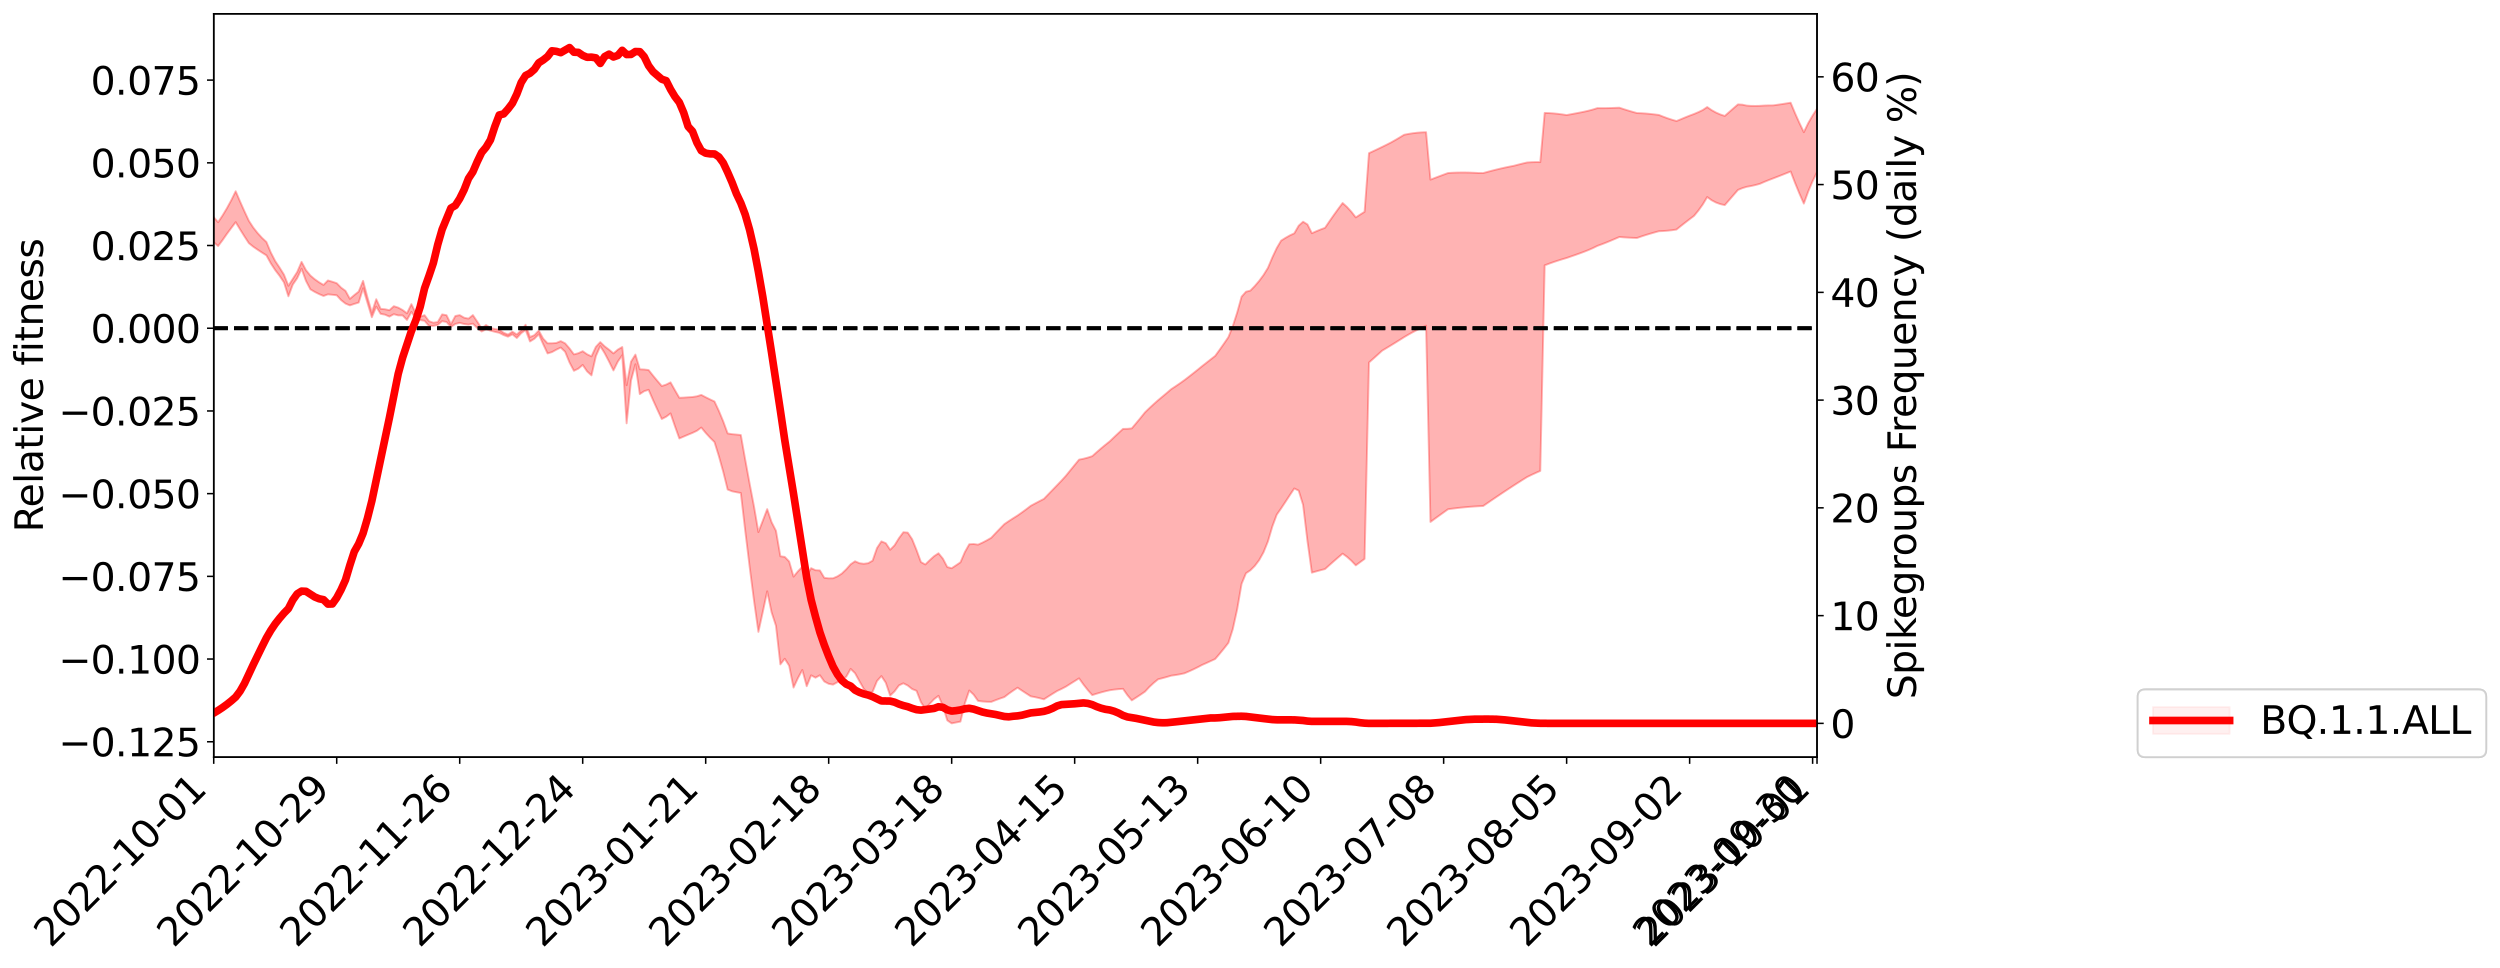 <?xml version="1.0" encoding="utf-8" standalone="no"?>
<!DOCTYPE svg PUBLIC "-//W3C//DTD SVG 1.1//EN"
  "http://www.w3.org/Graphics/SVG/1.1/DTD/svg11.dtd">
<svg xmlns:xlink="http://www.w3.org/1999/xlink" width="1305.125pt" height="505.355pt" viewBox="0 0 1305.125 505.355" xmlns="http://www.w3.org/2000/svg" version="1.1">
 <defs>
  <style type="text/css">*{stroke-linejoin: round; stroke-linecap: butt}</style>
 </defs>
 <g id="figure_1">
  <g id="patch_1">
   <path d="M 0 505.355 
L 1305.125 505.355 
L 1305.125 -0 
L 0 -0 
z
" style="fill: #ffffff"/>
  </g>
  <g id="axes_1">
   <g id="patch_2">
    <path d="M 111.572 395.28 
L 948.572 395.28 
L 948.572 7.2 
L 111.572 7.2 
z
" style="fill: #ffffff"/>
   </g>
   <g id="PolyCollection_1">
    <path d="M -443.371 168.806 
L -443.371 169.61 
L -441.077 167.219 
L -438.784 164.526 
L -436.491 161.76 
L -434.198 158.711 
L -431.905 155.395 
L -429.612 152.883 
L -427.319 149.807 
L -425.025 146.805 
L -422.732 143.409 
L -420.439 140.708 
L -418.146 137.573 
L -415.853 134.445 
L -413.56 131.898 
L -411.266 129.636 
L -408.973 126.923 
L -406.68 124.696 
L -404.387 122.056 
L -402.094 119.126 
L -399.801 115.106 
L -397.508 112.377 
L -395.214 109.667 
L -392.921 107.578 
L -390.628 104.029 
L -388.335 102.048 
L -386.042 98.965 
L -383.749 95.495 
L -381.456 95.842 
L -379.162 92.778 
L -376.869 90.394 
L -374.576 89.486 
L -372.283 84.682 
L -369.99 83.493 
L -367.697 77.225 
L -365.403 78.697 
L -363.11 78.075 
L -360.817 74.081 
L -358.524 73.267 
L -356.231 73.164 
L -353.938 74.874 
L -351.645 70.964 
L -349.351 68.492 
L -347.058 67.572 
L -344.765 66.787 
L -342.472 61.688 
L -340.179 67.381 
L -337.886 68.519 
L -335.593 68.657 
L -333.299 68.884 
L -331.006 70.41 
L -328.713 63.399 
L -326.42 64.951 
L -324.127 69.847 
L -321.834 74.192 
L -319.54 73.307 
L -317.247 72.475 
L -314.954 80.112 
L -312.661 82.747 
L -310.368 84.437 
L -308.075 86.37 
L -305.782 88.877 
L -303.488 92.32 
L -301.195 94.862 
L -298.902 96.827 
L -296.609 93.779 
L -294.316 96.883 
L -292.023 103.743 
L -289.729 102.686 
L -287.436 101.959 
L -285.143 103.257 
L -282.85 112.779 
L -280.557 110.941 
L -278.264 108.793 
L -275.971 110.153 
L -273.677 112.183 
L -271.384 112.609 
L -269.091 113.047 
L -266.798 116.463 
L -264.505 116.076 
L -262.212 115.547 
L -259.919 116.143 
L -257.625 116.754 
L -255.332 117.523 
L -253.039 118.134 
L -250.746 116.23 
L -248.453 120.543 
L -246.16 118.397 
L -243.866 119.19 
L -241.573 119.939 
L -239.28 117.525 
L -236.987 116.374 
L -234.694 121.021 
L -232.401 124.326 
L -230.108 121.766 
L -227.814 121.463 
L -225.521 121.19 
L -223.228 120.947 
L -220.935 122.472 
L -218.642 123.926 
L -216.349 108.575 
L -214.056 117.219 
L -211.762 112.173 
L -209.469 125.078 
L -207.176 115.97 
L -204.883 113.354 
L -202.59 123.623 
L -200.297 123.393 
L -198.003 123.534 
L -195.71 122.035 
L -193.417 122.303 
L -191.124 122.868 
L -188.831 126.186 
L -186.538 126.387 
L -184.245 124.396 
L -181.951 124.164 
L -179.658 126.301 
L -177.365 125.643 
L -175.072 124.566 
L -172.779 128.898 
L -170.486 130.251 
L -168.193 133.512 
L -165.899 132.908 
L -163.606 133.744 
L -161.313 140.046 
L -159.02 136.457 
L -156.727 134.113 
L -154.434 134.629 
L -152.14 136.183 
L -149.847 136.807 
L -147.554 139.856 
L -145.261 144.331 
L -142.968 140.892 
L -140.675 142.282 
L -138.382 144.212 
L -136.088 144.186 
L -133.795 137.901 
L -131.502 139.039 
L -129.209 142.834 
L -126.916 145.551 
L -124.623 147.099 
L -122.329 148.261 
L -120.036 145.352 
L -117.743 144.975 
L -115.45 146.155 
L -113.157 151.313 
L -110.864 149.884 
L -108.571 150.286 
L -106.277 150.322 
L -103.984 151.789 
L -101.691 150.862 
L -99.398 151.339 
L -97.105 151.92 
L -94.812 150.627 
L -92.519 148.741 
L -90.225 147.997 
L -87.932 148.194 
L -85.639 147.484 
L -83.346 147.367 
L -81.053 147.72 
L -78.76 146.584 
L -76.466 145.67 
L -74.173 145.182 
L -71.88 144.971 
L -69.587 144.218 
L -67.294 143.258 
L -65.001 149.175 
L -62.708 142.256 
L -60.414 141.869 
L -58.121 141.473 
L -55.828 140.142 
L -53.535 140.74 
L -51.242 139.604 
L -48.949 140.203 
L -46.656 138.807 
L -44.362 137.934 
L -42.069 136.631 
L -39.776 140.918 
L -37.483 135.92 
L -35.19 135.722 
L -32.897 133.237 
L -30.603 131.298 
L -28.31 131.377 
L -26.017 131.542 
L -23.724 128.933 
L -21.431 126.241 
L -19.138 124.825 
L -16.845 123.352 
L -14.551 121.765 
L -12.258 121.472 
L -9.965 122.291 
L -7.672 119.876 
L -5.379 119.122 
L -3.086 116.945 
L -0.793 120.725 
L 1.501 124.685 
L 3.794 116.274 
L 6.087 121.547 
L 8.38 126.945 
L 10.673 127.524 
L 12.966 128.66 
L 15.26 121.178 
L 17.553 114.197 
L 19.846 107.612 
L 22.139 108.108 
L 24.432 109.135 
L 26.725 110.678 
L 29.018 91.924 
L 31.312 90.59 
L 33.605 89.211 
L 35.898 87.853 
L 38.191 87.552 
L 40.484 87.334 
L 42.777 87.205 
L 45.071 124.33 
L 47.364 106.097 
L 49.657 87.859 
L 51.95 87.766 
L 54.243 87.588 
L 56.536 87.357 
L 58.829 87.095 
L 61.123 106.488 
L 63.416 106.565 
L 65.709 106.734 
L 68.002 106.988 
L 70.295 107.971 
L 72.588 109.044 
L 74.881 110.198 
L 77.175 111.427 
L 79.468 112.728 
L 81.761 112.047 
L 84.054 111.338 
L 86.347 110.597 
L 88.64 109.82 
L 90.934 109.004 
L 93.227 108.144 
L 95.52 107.236 
L 97.813 110.726 
L 100.106 113.919 
L 102.399 116.847 
L 104.692 119.54 
L 106.986 122.025 
L 109.279 124.327 
L 111.572 126.466 
L 113.865 128.462 
L 116.158 125.41 
L 118.451 122.115 
L 120.744 119.021 
L 123.038 115.972 
L 125.331 119.784 
L 127.624 123.437 
L 129.917 126.948 
L 132.21 128.801 
L 134.503 130.363 
L 136.797 131.88 
L 139.09 133.325 
L 141.383 137.5 
L 143.676 141.011 
L 145.969 144.008 
L 148.262 147.444 
L 150.555 154.684 
L 152.849 148.577 
L 155.142 145.238 
L 157.435 140.309 
L 159.728 146.628 
L 162.021 151.025 
L 164.314 152.4 
L 166.607 153.542 
L 168.901 154.515 
L 171.194 153.656 
L 173.487 153.893 
L 175.78 154.149 
L 178.073 156.674 
L 180.366 158.485 
L 182.66 159.432 
L 184.953 158.655 
L 187.246 157.951 
L 189.539 150.481 
L 191.832 158.061 
L 194.125 165.614 
L 196.418 160.074 
L 198.712 163.85 
L 201.005 164.268 
L 203.298 165.283 
L 205.591 164.015 
L 207.884 164.653 
L 210.177 164.665 
L 212.471 167.029 
L 214.764 162.841 
L 217.057 166.19 
L 219.35 167.077 
L 221.643 167.466 
L 223.936 170.149 
L 226.229 170.112 
L 228.523 169.652 
L 230.816 167.653 
L 233.109 168.097 
L 235.402 170.679 
L 237.695 169.13 
L 239.988 168.525 
L 242.281 169.153 
L 244.575 169.462 
L 246.868 168.964 
L 249.161 171.253 
L 251.454 173.058 
L 253.747 171.91 
L 256.04 172.595 
L 258.334 173.224 
L 260.627 173.741 
L 262.92 174.932 
L 265.213 175.771 
L 267.506 174.552 
L 269.799 176.442 
L 272.092 173.944 
L 274.386 172.239 
L 276.679 178.269 
L 278.972 176.84 
L 281.265 174.526 
L 283.558 179.663 
L 285.851 184.506 
L 288.144 183.817 
L 290.438 182.557 
L 292.731 181.434 
L 295.024 183.647 
L 297.317 189.223 
L 299.61 193.58 
L 301.903 192.464 
L 304.197 190.516 
L 306.49 193.871 
L 308.783 195.963 
L 311.076 185.94 
L 313.369 180.658 
L 315.662 184.394 
L 317.955 188.75 
L 320.249 193.397 
L 322.542 188.771 
L 324.835 185.467 
L 327.128 221 
L 329.421 198.606 
L 331.714 190.156 
L 334.007 205.736 
L 336.301 204.212 
L 338.594 203.509 
L 340.887 208.779 
L 343.18 213.848 
L 345.473 218.748 
L 347.766 217.56 
L 350.06 215.821 
L 352.353 222.516 
L 354.646 228.894 
L 356.939 227.907 
L 359.232 226.925 
L 361.525 225.981 
L 363.818 224.887 
L 366.112 223.201 
L 368.405 225.992 
L 370.698 228.495 
L 372.991 230.772 
L 375.284 238.137 
L 377.577 246.334 
L 379.871 255.559 
L 382.164 256.473 
L 384.457 256.957 
L 386.75 257.363 
L 389.043 277.055 
L 391.336 295.781 
L 393.629 313.59 
L 395.923 329.875 
L 398.216 319.458 
L 400.509 308.694 
L 402.802 319.62 
L 405.095 326.696 
L 407.388 346.836 
L 409.681 343.897 
L 411.975 347.533 
L 414.268 358.949 
L 416.561 354.012 
L 418.854 349.754 
L 421.147 358.24 
L 423.44 352.558 
L 425.734 353.794 
L 428.027 352.515 
L 430.32 355.771 
L 432.613 356.994 
L 434.906 357.406 
L 437.199 356.122 
L 439.492 354.803 
L 441.786 353.272 
L 444.079 349.187 
L 446.372 351.431 
L 448.665 355.615 
L 450.958 359.668 
L 453.251 361.814 
L 455.544 361.134 
L 457.838 355.514 
L 460.131 352.947 
L 462.424 356.42 
L 464.717 363.128 
L 467.01 360.914 
L 469.303 357.811 
L 471.597 356.703 
L 473.89 357.89 
L 476.183 359.708 
L 478.476 360.625 
L 480.769 366.552 
L 483.062 370.101 
L 485.355 367.417 
L 487.649 365.004 
L 489.942 363.246 
L 492.235 368.627 
L 494.528 376.075 
L 496.821 377.64 
L 499.114 377.173 
L 501.407 376.716 
L 503.701 367.161 
L 505.994 360.47 
L 508.287 362.656 
L 510.58 365.904 
L 512.873 366.2 
L 515.166 366.369 
L 517.46 366.426 
L 519.753 365.522 
L 522.046 364.678 
L 524.339 363.896 
L 526.632 362.151 
L 528.925 360.533 
L 531.218 359.01 
L 533.512 360.538 
L 535.805 362.048 
L 538.098 363.52 
L 540.391 363.957 
L 542.684 364.476 
L 544.977 365.082 
L 547.271 363.6 
L 549.564 362.157 
L 551.857 360.735 
L 554.15 359.651 
L 556.443 358.465 
L 558.736 357.014 
L 561.029 355.574 
L 563.323 354.136 
L 565.616 357.357 
L 567.909 360.262 
L 570.202 362.876 
L 572.495 362.148 
L 574.788 361.474 
L 577.081 360.866 
L 579.375 360.339 
L 581.668 360.009 
L 583.961 359.764 
L 586.254 359.607 
L 588.547 362.887 
L 590.84 365.632 
L 593.134 364.169 
L 595.427 362.664 
L 597.72 361.093 
L 600.013 358.631 
L 602.306 356.502 
L 604.599 354.615 
L 606.892 354.029 
L 609.186 353.403 
L 611.479 352.72 
L 613.772 352.4 
L 616.065 351.996 
L 618.358 351.5 
L 620.651 350.526 
L 622.944 349.477 
L 625.238 348.351 
L 627.531 347.145 
L 629.824 346.128 
L 632.117 345.079 
L 634.41 344.012 
L 636.703 341.334 
L 638.997 338.531 
L 641.29 335.599 
L 643.583 328.419 
L 645.876 318.051 
L 648.169 304.804 
L 650.462 299.271 
L 652.755 297.727 
L 655.049 295.453 
L 657.342 292.415 
L 659.635 288.309 
L 661.928 282.638 
L 664.221 274.853 
L 666.514 268.707 
L 668.807 265.417 
L 671.101 261.95 
L 673.394 258.429 
L 675.687 255.007 
L 677.98 256.137 
L 680.273 263.559 
L 682.566 282.518 
L 684.86 298.945 
L 687.153 298.293 
L 689.446 297.666 
L 691.739 297.074 
L 694.032 295.015 
L 696.325 292.99 
L 698.618 290.996 
L 700.912 289.032 
L 703.205 290.692 
L 705.498 292.747 
L 707.791 295.145 
L 710.084 293.457 
L 712.377 291.783 
L 714.671 189.249 
L 716.964 187.212 
L 719.257 185.152 
L 721.55 183.063 
L 723.843 181.7 
L 726.136 180.31 
L 728.429 178.895 
L 730.723 177.461 
L 733.016 176.016 
L 735.309 174.668 
L 737.602 173.391 
L 739.895 172.188 
L 742.188 171.056 
L 744.481 169.991 
L 746.775 272.487 
L 749.068 270.805 
L 751.361 269.146 
L 753.654 267.497 
L 755.947 265.851 
L 758.24 265.535 
L 760.534 265.253 
L 762.827 265.002 
L 765.12 264.778 
L 767.413 264.581 
L 769.706 264.411 
L 771.999 264.27 
L 774.292 264.162 
L 776.586 262.589 
L 778.879 261.023 
L 781.172 259.467 
L 783.465 257.924 
L 785.758 256.397 
L 788.051 254.887 
L 790.344 253.393 
L 792.638 251.918 
L 794.931 250.46 
L 797.224 249.021 
L 799.517 247.915 
L 801.81 246.857 
L 804.103 245.847 
L 806.397 138.527 
L 808.69 137.654 
L 810.983 136.837 
L 813.276 136.073 
L 815.569 135.356 
L 817.862 134.678 
L 820.155 133.881 
L 822.449 133.084 
L 824.742 132.269 
L 827.035 131.416 
L 829.328 130.499 
L 831.621 129.491 
L 833.914 128.362 
L 836.207 127.528 
L 838.501 126.635 
L 840.794 125.692 
L 843.087 124.712 
L 845.38 123.713 
L 847.673 123.904 
L 849.966 124.051 
L 852.26 124.165 
L 854.553 124.255 
L 856.846 123.452 
L 859.139 122.707 
L 861.432 122.011 
L 863.725 121.35 
L 866.018 120.712 
L 868.312 120.612 
L 870.605 120.433 
L 872.898 120.176 
L 875.191 119.844 
L 877.484 117.998 
L 879.777 116.195 
L 882.071 114.43 
L 884.364 112.699 
L 886.657 109.908 
L 888.95 106.706 
L 891.243 102.866 
L 893.536 104.525 
L 895.829 105.731 
L 898.123 106.56 
L 900.416 107.075 
L 902.709 104.444 
L 905.002 101.808 
L 907.295 99.158 
L 909.588 98.216 
L 911.881 97.52 
L 914.175 97.11 
L 916.468 96.583 
L 918.761 95.957 
L 921.054 94.958 
L 923.347 94.023 
L 925.64 93.148 
L 927.934 92.261 
L 930.227 91.363 
L 932.52 90.452 
L 934.813 89.525 
L 937.106 95.502 
L 939.399 101.078 
L 941.692 106.286 
L 943.986 99.984 
L 946.279 94.578 
L 948.572 89.853 
L 950.865 87.196 
L 953.158 85.379 
L 955.451 83.202 
L 957.744 85.417 
L 960.038 87.982 
L 962.331 85.885 
L 964.624 83.854 
L 966.917 81.845 
L 969.21 81.744 
L 971.503 81.56 
L 973.797 81.27 
L 976.09 80.86 
L 978.383 80.327 
L 980.676 79.181 
L 982.969 77.881 
L 985.262 76.464 
L 987.555 74.974 
L 989.849 73.465 
L 992.142 71.995 
L 994.435 71.226 
L 996.728 70.591 
L 999.021 70.111 
L 1001.314 69.794 
L 1003.607 69.233 
L 1005.901 68.83 
L 1008.194 68.55 
L 1010.487 68.359 
L 1012.78 68.223 
L 1015.073 68.118 
L 1017.366 70.738 
L 1017.366 28.863 
L 1017.366 28.863 
L 1015.073 24.84 
L 1012.78 25.495 
L 1010.487 26.137 
L 1008.194 26.875 
L 1005.901 27.751 
L 1003.607 28.798 
L 1001.314 30.047 
L 999.021 30.572 
L 996.728 31.282 
L 994.435 32.157 
L 992.142 33.167 
L 989.849 34.734 
L 987.555 36.319 
L 985.262 37.843 
L 982.969 39.234 
L 980.676 40.482 
L 978.383 41.563 
L 976.09 42.709 
L 973.797 43.726 
L 971.503 44.622 
L 969.21 45.416 
L 966.917 46.132 
L 964.624 49.324 
L 962.331 52.466 
L 960.038 55.743 
L 957.744 51.656 
L 955.451 48.176 
L 953.158 51.503 
L 950.865 54.33 
L 948.572 56.782 
L 946.279 60.315 
L 943.986 64.271 
L 941.692 69.015 
L 939.399 64.23 
L 937.106 59.107 
L 934.813 53.617 
L 932.52 53.995 
L 930.227 54.353 
L 927.934 54.692 
L 925.64 55.017 
L 923.347 55.028 
L 921.054 55.105 
L 918.761 55.252 
L 916.468 55.304 
L 914.175 55.282 
L 911.881 55.128 
L 909.588 54.642 
L 907.295 54.505 
L 905.002 56.495 
L 902.709 58.504 
L 900.416 60.541 
L 898.123 59.768 
L 895.829 58.762 
L 893.536 57.484 
L 891.243 55.883 
L 888.95 57.43 
L 886.657 58.538 
L 884.364 59.508 
L 882.071 60.372 
L 879.777 61.287 
L 877.484 62.259 
L 875.191 63.2 
L 872.898 62.518 
L 870.605 61.762 
L 868.312 60.926 
L 866.018 60.01 
L 863.725 59.725 
L 861.432 59.471 
L 859.139 59.261 
L 856.846 59.108 
L 854.553 59.019 
L 852.26 58.375 
L 849.966 57.699 
L 847.673 56.983 
L 845.38 56.216 
L 843.087 56.31 
L 840.794 56.393 
L 838.501 56.45 
L 836.207 56.468 
L 833.914 56.44 
L 831.621 57.167 
L 829.328 57.778 
L 827.035 58.305 
L 824.742 58.774 
L 822.449 59.212 
L 820.155 59.638 
L 817.862 60.072 
L 815.569 59.72 
L 813.276 59.425 
L 810.983 59.193 
L 808.69 59.03 
L 806.397 58.94 
L 804.103 84.617 
L 801.81 84.605 
L 799.517 84.674 
L 797.224 84.824 
L 794.931 85.36 
L 792.638 85.933 
L 790.344 86.542 
L 788.051 86.986 
L 785.758 87.464 
L 783.465 87.977 
L 781.172 88.524 
L 778.879 89.105 
L 776.586 89.715 
L 774.292 90.35 
L 771.999 90.331 
L 769.706 90.21 
L 767.413 90.114 
L 765.12 90.063 
L 762.827 90.056 
L 760.534 90.095 
L 758.24 90.183 
L 755.947 90.324 
L 753.654 91.171 
L 751.361 92.027 
L 749.068 92.898 
L 746.775 93.793 
L 744.481 69.014 
L 742.188 69.106 
L 739.895 69.283 
L 737.602 69.55 
L 735.309 69.909 
L 733.016 70.357 
L 730.723 71.749 
L 728.429 73.105 
L 726.136 74.402 
L 723.843 75.571 
L 721.55 76.698 
L 719.257 77.806 
L 716.964 78.892 
L 714.671 79.96 
L 712.377 110.555 
L 710.084 112.015 
L 707.791 113.495 
L 705.498 110.568 
L 703.205 108.049 
L 700.912 105.978 
L 698.618 109.065 
L 696.325 112.247 
L 694.032 115.532 
L 691.739 118.923 
L 689.446 119.795 
L 687.153 120.742 
L 684.86 121.761 
L 682.566 117.18 
L 680.273 115.748 
L 677.98 117.828 
L 675.687 121.816 
L 673.394 122.884 
L 671.101 124.176 
L 668.807 125.623 
L 666.514 129.533 
L 664.221 134.405 
L 661.928 139.84 
L 659.635 143.55 
L 657.342 146.652 
L 655.049 149.333 
L 652.755 151.712 
L 650.462 152.298 
L 648.169 154.881 
L 645.876 163.137 
L 643.583 170.25 
L 641.29 175.99 
L 638.997 179.341 
L 636.703 182.604 
L 634.41 185.779 
L 632.117 187.571 
L 629.824 189.374 
L 627.531 191.169 
L 625.238 193.034 
L 622.944 194.865 
L 620.651 196.659 
L 618.358 198.417 
L 616.065 200.055 
L 613.772 201.621 
L 611.479 203.123 
L 609.186 205.089 
L 606.892 207.017 
L 604.599 208.922 
L 602.306 210.968 
L 600.013 213.084 
L 597.72 215.304 
L 595.427 218.153 
L 593.134 220.922 
L 590.84 223.636 
L 588.547 223.867 
L 586.254 223.905 
L 583.961 226.016 
L 581.668 228.173 
L 579.375 230.379 
L 577.081 232.195 
L 574.788 234.106 
L 572.495 236.094 
L 570.202 238.144 
L 567.909 238.889 
L 565.616 239.493 
L 563.323 239.944 
L 561.029 242.746 
L 558.736 245.56 
L 556.443 248.396 
L 554.15 250.92 
L 551.857 253.306 
L 549.564 255.686 
L 547.271 258.058 
L 544.977 260.434 
L 542.684 261.62 
L 540.391 262.831 
L 538.098 264.064 
L 535.805 265.822 
L 533.512 267.501 
L 531.218 269.116 
L 528.925 270.558 
L 526.632 272.048 
L 524.339 273.61 
L 522.046 275.95 
L 519.753 278.337 
L 517.46 280.77 
L 515.166 282.093 
L 512.873 283.285 
L 510.58 284.333 
L 508.287 284.002 
L 505.994 284.135 
L 503.701 288.224 
L 501.407 293.559 
L 499.114 295.114 
L 496.821 296.642 
L 494.528 296.028 
L 492.235 291.632 
L 489.942 288.837 
L 487.649 290.354 
L 485.355 292.439 
L 483.062 294.683 
L 480.769 293.429 
L 478.476 287.161 
L 476.183 281.489 
L 473.89 278.055 
L 471.597 277.848 
L 469.303 280.953 
L 467.01 284.665 
L 464.717 287.008 
L 462.424 283.577 
L 460.131 282.621 
L 457.838 286.094 
L 455.544 292.688 
L 453.251 294.015 
L 450.958 294.326 
L 448.665 294.022 
L 446.372 293.018 
L 444.079 294.589 
L 441.786 297.209 
L 439.492 299.413 
L 437.199 300.891 
L 434.906 301.888 
L 432.613 301.925 
L 430.32 301.65 
L 428.027 297.801 
L 425.734 297.675 
L 423.44 296.61 
L 421.147 300.838 
L 418.854 295.898 
L 416.561 298.252 
L 414.268 301.044 
L 411.975 293.12 
L 409.681 290.725 
L 407.388 290.393 
L 405.095 277.108 
L 402.802 272.603 
L 400.509 265.8 
L 398.216 271.853 
L 395.923 277.778 
L 393.629 264.446 
L 391.336 252.45 
L 389.043 240.006 
L 386.75 227.1 
L 384.457 226.865 
L 382.164 226.656 
L 379.871 226.285 
L 377.577 220.024 
L 375.284 214.507 
L 372.991 209.594 
L 370.698 208.513 
L 368.405 207.376 
L 366.112 206.167 
L 363.818 206.888 
L 361.525 207.255 
L 359.232 207.396 
L 356.939 207.565 
L 354.646 207.663 
L 352.353 203.714 
L 350.06 199.613 
L 347.766 200.784 
L 345.473 201.521 
L 343.18 198.838 
L 340.887 196.058 
L 338.594 193.172 
L 336.301 192.899 
L 334.007 192.795 
L 331.714 185.113 
L 329.421 188.802 
L 327.128 201.102 
L 324.835 181.157 
L 322.542 182.512 
L 320.249 184.479 
L 317.955 182.556 
L 315.662 180.807 
L 313.369 178.596 
L 311.076 181.056 
L 308.783 186.031 
L 306.49 184.96 
L 304.197 183.346 
L 301.903 184.411 
L 299.61 185.004 
L 297.317 181.907 
L 295.024 179.251 
L 292.731 178.079 
L 290.438 179.033 
L 288.144 179.219 
L 285.851 179.22 
L 283.558 176.782 
L 281.265 172.579 
L 278.972 174.967 
L 276.679 175.959 
L 274.386 169.54 
L 272.092 172.472 
L 269.799 174.636 
L 267.506 173.172 
L 265.213 174.665 
L 262.92 173.731 
L 260.627 172.098 
L 258.334 171.77 
L 256.04 171.207 
L 253.747 169.656 
L 251.454 171.463 
L 249.161 167.91 
L 246.868 164.496 
L 244.575 166.339 
L 242.281 165.848 
L 239.988 164.512 
L 237.695 164.972 
L 235.402 169.277 
L 233.109 164.549 
L 230.816 164.136 
L 228.523 168.121 
L 226.229 168.475 
L 223.936 167.67 
L 221.643 164.546 
L 219.35 165.336 
L 217.057 163.508 
L 214.764 158.768 
L 212.471 163.568 
L 210.177 161.848 
L 207.884 160.59 
L 205.591 159.854 
L 203.298 161.934 
L 201.005 161.446 
L 198.712 161.234 
L 196.418 156.204 
L 194.125 163.218 
L 191.832 155.278 
L 189.539 146.625 
L 187.246 152.229 
L 184.953 154.049 
L 182.66 156.008 
L 180.366 151.846 
L 178.073 150.159 
L 175.78 147.842 
L 173.487 147.081 
L 171.194 146.403 
L 168.901 148.755 
L 166.607 147.389 
L 164.314 145.781 
L 162.021 143.834 
L 159.728 141.018 
L 157.435 136.7 
L 155.142 142.014 
L 152.849 145.605 
L 150.555 149.199 
L 148.262 143.407 
L 145.969 139.716 
L 143.676 136.287 
L 141.383 131.839 
L 139.09 126.338 
L 136.797 124.2 
L 134.503 121.69 
L 132.21 118.791 
L 129.917 115.267 
L 127.624 110.343 
L 125.331 105.205 
L 123.038 99.84 
L 120.744 104.503 
L 118.451 108.719 
L 116.158 112.533 
L 113.865 116.003 
L 111.572 113.405 
L 109.279 110.64 
L 106.986 107.69 
L 104.692 104.531 
L 102.399 101.137 
L 100.106 97.475 
L 97.813 93.513 
L 95.52 89.21 
L 93.227 90.723 
L 90.934 92.198 
L 88.64 93.636 
L 86.347 95.04 
L 84.054 96.412 
L 81.761 97.753 
L 79.468 99.063 
L 77.175 97.318 
L 74.881 95.719 
L 72.588 94.263 
L 70.295 92.95 
L 68.002 91.783 
L 65.709 91.947 
L 63.416 92.207 
L 61.123 92.57 
L 58.829 76.389 
L 56.536 77.382 
L 54.243 78.199 
L 51.95 78.819 
L 49.657 79.431 
L 47.364 96.432 
L 45.071 112.778 
L 42.777 78.632 
L 40.484 79.515 
L 38.191 80.444 
L 35.898 81.421 
L 33.605 82.786 
L 31.312 83.815 
L 29.018 84.815 
L 26.725 103.956 
L 24.432 102.294 
L 22.139 101.147 
L 19.846 100.439 
L 17.553 105.487 
L 15.26 110.771 
L 12.966 116.36 
L 10.673 115.509 
L 8.38 115.086 
L 6.087 111.597 
L 3.794 108.302 
L 1.501 112.42 
L -0.793 110.349 
L -3.086 108.563 
L -5.379 110.494 
L -7.672 111.345 
L -9.965 113.218 
L -12.258 113.032 
L -14.551 113.201 
L -16.845 114.474 
L -19.138 115.728 
L -21.431 117.156 
L -23.724 119.777 
L -26.017 120.857 
L -28.31 121.108 
L -30.603 121.429 
L -32.897 123.006 
L -35.19 124.885 
L -37.483 125.597 
L -39.776 130.093 
L -42.069 126.964 
L -44.362 127.446 
L -46.656 128.196 
L -48.949 129.471 
L -51.242 128.93 
L -53.535 129.185 
L -55.828 128.38 
L -58.121 129.573 
L -60.414 130.43 
L -62.708 130.544 
L -65.001 135.454 
L -67.294 130.625 
L -69.587 131.51 
L -71.88 132.466 
L -74.173 132.341 
L -76.466 133.636 
L -78.76 133.791 
L -81.053 133.902 
L -83.346 134.261 
L -85.639 135.285 
L -87.932 135.861 
L -90.225 135.42 
L -92.519 136.647 
L -94.812 138.509 
L -97.105 137.987 
L -99.398 139.156 
L -101.691 138.989 
L -103.984 139.157 
L -106.277 137.721 
L -108.571 137.41 
L -110.864 137.098 
L -113.157 136.593 
L -115.45 131.372 
L -117.743 129.247 
L -120.036 129.481 
L -122.329 131.767 
L -124.623 130.993 
L -126.916 128.971 
L -129.209 128.644 
L -131.502 124.507 
L -133.795 122.284 
L -136.088 127.129 
L -138.382 127.234 
L -140.675 124.984 
L -142.968 122.945 
L -145.261 127.091 
L -147.554 121.171 
L -149.847 116.548 
L -152.14 116 
L -154.434 113.64 
L -156.727 113.103 
L -159.02 115.616 
L -161.313 120.307 
L -163.606 111.936 
L -165.899 110.265 
L -168.193 111.153 
L -170.486 112.199 
L -172.779 109.882 
L -175.072 102.322 
L -177.365 104.354 
L -179.658 105.461 
L -181.951 102.739 
L -184.245 102.969 
L -186.538 106.073 
L -188.831 105.74 
L -191.124 100.091 
L -193.417 99.649 
L -195.71 99.52 
L -198.003 101.738 
L -200.297 101.855 
L -202.59 102 
L -204.883 88.459 
L -207.176 92.224 
L -209.469 103.874 
L -211.762 88.366 
L -214.056 94.915 
L -216.349 85.406 
L -218.642 103.358 
L -220.935 102.268 
L -223.228 100.698 
L -225.521 101.271 
L -227.814 101.878 
L -230.108 103.118 
L -232.401 105.469 
L -234.694 102.445 
L -236.987 98.111 
L -239.28 99.703 
L -241.573 102.596 
L -243.866 102.009 
L -246.16 101.376 
L -248.453 103.945 
L -250.746 99.86 
L -253.039 101.579 
L -255.332 101.416 
L -257.625 101.13 
L -259.919 100.968 
L -262.212 100.813 
L -264.505 101.464 
L -266.798 102.023 
L -269.091 98.92 
L -271.384 99.162 
L -273.677 99.434 
L -275.971 98.022 
L -278.264 97.201 
L -280.557 99.399 
L -282.85 101.697 
L -285.143 93.555 
L -287.436 92.948 
L -289.729 93.81 
L -292.023 94.927 
L -294.316 89.256 
L -296.609 86.859 
L -298.902 89.895 
L -301.195 88.077 
L -303.488 86.255 
L -305.782 83.69 
L -308.075 81.886 
L -310.368 80.203 
L -312.661 79.023 
L -314.954 76.98 
L -317.247 70.474 
L -319.54 71.233 
L -321.834 72.044 
L -324.127 68.222 
L -326.42 63.808 
L -328.713 62.427 
L -331.006 69.497 
L -333.299 68.002 
L -335.593 67.616 
L -337.886 67.353 
L -340.179 66.033 
L -342.472 59.865 
L -344.765 65.059 
L -347.058 65.939 
L -349.351 66.803 
L -351.645 69.236 
L -353.938 73.121 
L -356.231 71.22 
L -358.524 71.181 
L -360.817 72.116 
L -363.11 76.206 
L -365.403 76.755 
L -367.697 75.359 
L -369.99 81.788 
L -372.283 83.028 
L -374.576 87.96 
L -376.869 88.971 
L -379.162 91.451 
L -381.456 94.512 
L -383.749 94.396 
L -386.042 97.798 
L -388.335 100.879 
L -390.628 102.939 
L -392.921 106.452 
L -395.214 108.693 
L -397.508 111.41 
L -399.801 114.251 
L -402.094 118.3 
L -404.387 121.007 
L -406.68 123.69 
L -408.973 125.961 
L -411.266 128.539 
L -413.56 130.651 
L -415.853 133.304 
L -418.146 136.03 
L -420.439 139.266 
L -422.732 141.842 
L -425.025 144.991 
L -427.319 147.894 
L -429.612 150.796 
L -431.905 153.375 
L -434.198 156.702 
L -436.491 159.764 
L -438.784 162.772 
L -441.077 165.823 
L -443.371 168.806 
z
" clip-path="url(#pce727e46d7)" style="fill: #ff0000; fill-opacity: 0.3; stroke: #ff0000; stroke-opacity: 0.3"/>
   </g>
   <g id="matplotlib.axis_1">
    <g id="xtick_1">
     <g id="line2d_1">
      <defs>
       <path id="mccd3843ff0" d="M 0 0 
L 0 3.5 
" style="stroke: #000000; stroke-width: 0.8"/>
      </defs>
      <g>
       <use xlink:href="#mccd3843ff0" x="111.572" y="395.28" style="stroke: #000000; stroke-width: 0.8"/>
      </g>
     </g>
     <g id="text_1">
      <!-- 2022-10-01 -->
      <g transform="translate(26.443 495.214) rotate(-45) scale(0.2 -0.2)">
       <defs>
        <path id="DejaVuSans-32" d="M 1228 531 
L 3431 531 
L 3431 0 
L 469 0 
L 469 531 
Q 828 903 1448 1529 
Q 2069 2156 2228 2338 
Q 2531 2678 2651 2914 
Q 2772 3150 2772 3378 
Q 2772 3750 2511 3984 
Q 2250 4219 1831 4219 
Q 1534 4219 1204 4116 
Q 875 4013 500 3803 
L 500 4441 
Q 881 4594 1212 4672 
Q 1544 4750 1819 4750 
Q 2544 4750 2975 4387 
Q 3406 4025 3406 3419 
Q 3406 3131 3298 2873 
Q 3191 2616 2906 2266 
Q 2828 2175 2409 1742 
Q 1991 1309 1228 531 
z
" transform="scale(0.016)"/>
        <path id="DejaVuSans-30" d="M 2034 4250 
Q 1547 4250 1301 3770 
Q 1056 3291 1056 2328 
Q 1056 1369 1301 889 
Q 1547 409 2034 409 
Q 2525 409 2770 889 
Q 3016 1369 3016 2328 
Q 3016 3291 2770 3770 
Q 2525 4250 2034 4250 
z
M 2034 4750 
Q 2819 4750 3233 4129 
Q 3647 3509 3647 2328 
Q 3647 1150 3233 529 
Q 2819 -91 2034 -91 
Q 1250 -91 836 529 
Q 422 1150 422 2328 
Q 422 3509 836 4129 
Q 1250 4750 2034 4750 
z
" transform="scale(0.016)"/>
        <path id="DejaVuSans-2d" d="M 313 2009 
L 1997 2009 
L 1997 1497 
L 313 1497 
L 313 2009 
z
" transform="scale(0.016)"/>
        <path id="DejaVuSans-31" d="M 794 531 
L 1825 531 
L 1825 4091 
L 703 3866 
L 703 4441 
L 1819 4666 
L 2450 4666 
L 2450 531 
L 3481 531 
L 3481 0 
L 794 0 
L 794 531 
z
" transform="scale(0.016)"/>
       </defs>
       <use xlink:href="#DejaVuSans-32"/>
       <use xlink:href="#DejaVuSans-30" x="63.623"/>
       <use xlink:href="#DejaVuSans-32" x="127.246"/>
       <use xlink:href="#DejaVuSans-32" x="190.869"/>
       <use xlink:href="#DejaVuSans-2d" x="254.492"/>
       <use xlink:href="#DejaVuSans-31" x="290.576"/>
       <use xlink:href="#DejaVuSans-30" x="354.199"/>
       <use xlink:href="#DejaVuSans-2d" x="417.822"/>
       <use xlink:href="#DejaVuSans-30" x="453.906"/>
       <use xlink:href="#DejaVuSans-31" x="517.529"/>
      </g>
     </g>
    </g>
    <g id="xtick_2">
     <g id="line2d_2">
      <g>
       <use xlink:href="#mccd3843ff0" x="175.78" y="395.28" style="stroke: #000000; stroke-width: 0.8"/>
      </g>
     </g>
     <g id="text_2">
      <!-- 2022-10-29 -->
      <g transform="translate(90.651 495.214) rotate(-45) scale(0.2 -0.2)">
       <defs>
        <path id="DejaVuSans-39" d="M 703 97 
L 703 672 
Q 941 559 1184 500 
Q 1428 441 1663 441 
Q 2288 441 2617 861 
Q 2947 1281 2994 2138 
Q 2813 1869 2534 1725 
Q 2256 1581 1919 1581 
Q 1219 1581 811 2004 
Q 403 2428 403 3163 
Q 403 3881 828 4315 
Q 1253 4750 1959 4750 
Q 2769 4750 3195 4129 
Q 3622 3509 3622 2328 
Q 3622 1225 3098 567 
Q 2575 -91 1691 -91 
Q 1453 -91 1209 -44 
Q 966 3 703 97 
z
M 1959 2075 
Q 2384 2075 2632 2365 
Q 2881 2656 2881 3163 
Q 2881 3666 2632 3958 
Q 2384 4250 1959 4250 
Q 1534 4250 1286 3958 
Q 1038 3666 1038 3163 
Q 1038 2656 1286 2365 
Q 1534 2075 1959 2075 
z
" transform="scale(0.016)"/>
       </defs>
       <use xlink:href="#DejaVuSans-32"/>
       <use xlink:href="#DejaVuSans-30" x="63.623"/>
       <use xlink:href="#DejaVuSans-32" x="127.246"/>
       <use xlink:href="#DejaVuSans-32" x="190.869"/>
       <use xlink:href="#DejaVuSans-2d" x="254.492"/>
       <use xlink:href="#DejaVuSans-31" x="290.576"/>
       <use xlink:href="#DejaVuSans-30" x="354.199"/>
       <use xlink:href="#DejaVuSans-2d" x="417.822"/>
       <use xlink:href="#DejaVuSans-32" x="453.906"/>
       <use xlink:href="#DejaVuSans-39" x="517.529"/>
      </g>
     </g>
    </g>
    <g id="xtick_3">
     <g id="line2d_3">
      <g>
       <use xlink:href="#mccd3843ff0" x="239.988" y="395.28" style="stroke: #000000; stroke-width: 0.8"/>
      </g>
     </g>
     <g id="text_3">
      <!-- 2022-11-26 -->
      <g transform="translate(154.859 495.214) rotate(-45) scale(0.2 -0.2)">
       <defs>
        <path id="DejaVuSans-36" d="M 2113 2584 
Q 1688 2584 1439 2293 
Q 1191 2003 1191 1497 
Q 1191 994 1439 701 
Q 1688 409 2113 409 
Q 2538 409 2786 701 
Q 3034 994 3034 1497 
Q 3034 2003 2786 2293 
Q 2538 2584 2113 2584 
z
M 3366 4563 
L 3366 3988 
Q 3128 4100 2886 4159 
Q 2644 4219 2406 4219 
Q 1781 4219 1451 3797 
Q 1122 3375 1075 2522 
Q 1259 2794 1537 2939 
Q 1816 3084 2150 3084 
Q 2853 3084 3261 2657 
Q 3669 2231 3669 1497 
Q 3669 778 3244 343 
Q 2819 -91 2113 -91 
Q 1303 -91 875 529 
Q 447 1150 447 2328 
Q 447 3434 972 4092 
Q 1497 4750 2381 4750 
Q 2619 4750 2861 4703 
Q 3103 4656 3366 4563 
z
" transform="scale(0.016)"/>
       </defs>
       <use xlink:href="#DejaVuSans-32"/>
       <use xlink:href="#DejaVuSans-30" x="63.623"/>
       <use xlink:href="#DejaVuSans-32" x="127.246"/>
       <use xlink:href="#DejaVuSans-32" x="190.869"/>
       <use xlink:href="#DejaVuSans-2d" x="254.492"/>
       <use xlink:href="#DejaVuSans-31" x="290.576"/>
       <use xlink:href="#DejaVuSans-31" x="354.199"/>
       <use xlink:href="#DejaVuSans-2d" x="417.822"/>
       <use xlink:href="#DejaVuSans-32" x="453.906"/>
       <use xlink:href="#DejaVuSans-36" x="517.529"/>
      </g>
     </g>
    </g>
    <g id="xtick_4">
     <g id="line2d_4">
      <g>
       <use xlink:href="#mccd3843ff0" x="304.197" y="395.28" style="stroke: #000000; stroke-width: 0.8"/>
      </g>
     </g>
     <g id="text_4">
      <!-- 2022-12-24 -->
      <g transform="translate(219.068 495.214) rotate(-45) scale(0.2 -0.2)">
       <defs>
        <path id="DejaVuSans-34" d="M 2419 4116 
L 825 1625 
L 2419 1625 
L 2419 4116 
z
M 2253 4666 
L 3047 4666 
L 3047 1625 
L 3713 1625 
L 3713 1100 
L 3047 1100 
L 3047 0 
L 2419 0 
L 2419 1100 
L 313 1100 
L 313 1709 
L 2253 4666 
z
" transform="scale(0.016)"/>
       </defs>
       <use xlink:href="#DejaVuSans-32"/>
       <use xlink:href="#DejaVuSans-30" x="63.623"/>
       <use xlink:href="#DejaVuSans-32" x="127.246"/>
       <use xlink:href="#DejaVuSans-32" x="190.869"/>
       <use xlink:href="#DejaVuSans-2d" x="254.492"/>
       <use xlink:href="#DejaVuSans-31" x="290.576"/>
       <use xlink:href="#DejaVuSans-32" x="354.199"/>
       <use xlink:href="#DejaVuSans-2d" x="417.822"/>
       <use xlink:href="#DejaVuSans-32" x="453.906"/>
       <use xlink:href="#DejaVuSans-34" x="517.529"/>
      </g>
     </g>
    </g>
    <g id="xtick_5">
     <g id="line2d_5">
      <g>
       <use xlink:href="#mccd3843ff0" x="368.405" y="395.28" style="stroke: #000000; stroke-width: 0.8"/>
      </g>
     </g>
     <g id="text_5">
      <!-- 2023-01-21 -->
      <g transform="translate(283.276 495.214) rotate(-45) scale(0.2 -0.2)">
       <defs>
        <path id="DejaVuSans-33" d="M 2597 2516 
Q 3050 2419 3304 2112 
Q 3559 1806 3559 1356 
Q 3559 666 3084 287 
Q 2609 -91 1734 -91 
Q 1441 -91 1130 -33 
Q 819 25 488 141 
L 488 750 
Q 750 597 1062 519 
Q 1375 441 1716 441 
Q 2309 441 2620 675 
Q 2931 909 2931 1356 
Q 2931 1769 2642 2001 
Q 2353 2234 1838 2234 
L 1294 2234 
L 1294 2753 
L 1863 2753 
Q 2328 2753 2575 2939 
Q 2822 3125 2822 3475 
Q 2822 3834 2567 4026 
Q 2313 4219 1838 4219 
Q 1578 4219 1281 4162 
Q 984 4106 628 3988 
L 628 4550 
Q 988 4650 1302 4700 
Q 1616 4750 1894 4750 
Q 2613 4750 3031 4423 
Q 3450 4097 3450 3541 
Q 3450 3153 3228 2886 
Q 3006 2619 2597 2516 
z
" transform="scale(0.016)"/>
       </defs>
       <use xlink:href="#DejaVuSans-32"/>
       <use xlink:href="#DejaVuSans-30" x="63.623"/>
       <use xlink:href="#DejaVuSans-32" x="127.246"/>
       <use xlink:href="#DejaVuSans-33" x="190.869"/>
       <use xlink:href="#DejaVuSans-2d" x="254.492"/>
       <use xlink:href="#DejaVuSans-30" x="290.576"/>
       <use xlink:href="#DejaVuSans-31" x="354.199"/>
       <use xlink:href="#DejaVuSans-2d" x="417.822"/>
       <use xlink:href="#DejaVuSans-32" x="453.906"/>
       <use xlink:href="#DejaVuSans-31" x="517.529"/>
      </g>
     </g>
    </g>
    <g id="xtick_6">
     <g id="line2d_6">
      <g>
       <use xlink:href="#mccd3843ff0" x="432.613" y="395.28" style="stroke: #000000; stroke-width: 0.8"/>
      </g>
     </g>
     <g id="text_6">
      <!-- 2023-02-18 -->
      <g transform="translate(347.484 495.214) rotate(-45) scale(0.2 -0.2)">
       <defs>
        <path id="DejaVuSans-38" d="M 2034 2216 
Q 1584 2216 1326 1975 
Q 1069 1734 1069 1313 
Q 1069 891 1326 650 
Q 1584 409 2034 409 
Q 2484 409 2743 651 
Q 3003 894 3003 1313 
Q 3003 1734 2745 1975 
Q 2488 2216 2034 2216 
z
M 1403 2484 
Q 997 2584 770 2862 
Q 544 3141 544 3541 
Q 544 4100 942 4425 
Q 1341 4750 2034 4750 
Q 2731 4750 3128 4425 
Q 3525 4100 3525 3541 
Q 3525 3141 3298 2862 
Q 3072 2584 2669 2484 
Q 3125 2378 3379 2068 
Q 3634 1759 3634 1313 
Q 3634 634 3220 271 
Q 2806 -91 2034 -91 
Q 1263 -91 848 271 
Q 434 634 434 1313 
Q 434 1759 690 2068 
Q 947 2378 1403 2484 
z
M 1172 3481 
Q 1172 3119 1398 2916 
Q 1625 2713 2034 2713 
Q 2441 2713 2670 2916 
Q 2900 3119 2900 3481 
Q 2900 3844 2670 4047 
Q 2441 4250 2034 4250 
Q 1625 4250 1398 4047 
Q 1172 3844 1172 3481 
z
" transform="scale(0.016)"/>
       </defs>
       <use xlink:href="#DejaVuSans-32"/>
       <use xlink:href="#DejaVuSans-30" x="63.623"/>
       <use xlink:href="#DejaVuSans-32" x="127.246"/>
       <use xlink:href="#DejaVuSans-33" x="190.869"/>
       <use xlink:href="#DejaVuSans-2d" x="254.492"/>
       <use xlink:href="#DejaVuSans-30" x="290.576"/>
       <use xlink:href="#DejaVuSans-32" x="354.199"/>
       <use xlink:href="#DejaVuSans-2d" x="417.822"/>
       <use xlink:href="#DejaVuSans-31" x="453.906"/>
       <use xlink:href="#DejaVuSans-38" x="517.529"/>
      </g>
     </g>
    </g>
    <g id="xtick_7">
     <g id="line2d_7">
      <g>
       <use xlink:href="#mccd3843ff0" x="496.821" y="395.28" style="stroke: #000000; stroke-width: 0.8"/>
      </g>
     </g>
     <g id="text_7">
      <!-- 2023-03-18 -->
      <g transform="translate(411.692 495.214) rotate(-45) scale(0.2 -0.2)">
       <use xlink:href="#DejaVuSans-32"/>
       <use xlink:href="#DejaVuSans-30" x="63.623"/>
       <use xlink:href="#DejaVuSans-32" x="127.246"/>
       <use xlink:href="#DejaVuSans-33" x="190.869"/>
       <use xlink:href="#DejaVuSans-2d" x="254.492"/>
       <use xlink:href="#DejaVuSans-30" x="290.576"/>
       <use xlink:href="#DejaVuSans-33" x="354.199"/>
       <use xlink:href="#DejaVuSans-2d" x="417.822"/>
       <use xlink:href="#DejaVuSans-31" x="453.906"/>
       <use xlink:href="#DejaVuSans-38" x="517.529"/>
      </g>
     </g>
    </g>
    <g id="xtick_8">
     <g id="line2d_8">
      <g>
       <use xlink:href="#mccd3843ff0" x="561.029" y="395.28" style="stroke: #000000; stroke-width: 0.8"/>
      </g>
     </g>
     <g id="text_8">
      <!-- 2023-04-15 -->
      <g transform="translate(475.9 495.214) rotate(-45) scale(0.2 -0.2)">
       <defs>
        <path id="DejaVuSans-35" d="M 691 4666 
L 3169 4666 
L 3169 4134 
L 1269 4134 
L 1269 2991 
Q 1406 3038 1543 3061 
Q 1681 3084 1819 3084 
Q 2600 3084 3056 2656 
Q 3513 2228 3513 1497 
Q 3513 744 3044 326 
Q 2575 -91 1722 -91 
Q 1428 -91 1123 -41 
Q 819 9 494 109 
L 494 744 
Q 775 591 1075 516 
Q 1375 441 1709 441 
Q 2250 441 2565 725 
Q 2881 1009 2881 1497 
Q 2881 1984 2565 2268 
Q 2250 2553 1709 2553 
Q 1456 2553 1204 2497 
Q 953 2441 691 2322 
L 691 4666 
z
" transform="scale(0.016)"/>
       </defs>
       <use xlink:href="#DejaVuSans-32"/>
       <use xlink:href="#DejaVuSans-30" x="63.623"/>
       <use xlink:href="#DejaVuSans-32" x="127.246"/>
       <use xlink:href="#DejaVuSans-33" x="190.869"/>
       <use xlink:href="#DejaVuSans-2d" x="254.492"/>
       <use xlink:href="#DejaVuSans-30" x="290.576"/>
       <use xlink:href="#DejaVuSans-34" x="354.199"/>
       <use xlink:href="#DejaVuSans-2d" x="417.822"/>
       <use xlink:href="#DejaVuSans-31" x="453.906"/>
       <use xlink:href="#DejaVuSans-35" x="517.529"/>
      </g>
     </g>
    </g>
    <g id="xtick_9">
     <g id="line2d_9">
      <g>
       <use xlink:href="#mccd3843ff0" x="625.238" y="395.28" style="stroke: #000000; stroke-width: 0.8"/>
      </g>
     </g>
     <g id="text_9">
      <!-- 2023-05-13 -->
      <g transform="translate(540.109 495.214) rotate(-45) scale(0.2 -0.2)">
       <use xlink:href="#DejaVuSans-32"/>
       <use xlink:href="#DejaVuSans-30" x="63.623"/>
       <use xlink:href="#DejaVuSans-32" x="127.246"/>
       <use xlink:href="#DejaVuSans-33" x="190.869"/>
       <use xlink:href="#DejaVuSans-2d" x="254.492"/>
       <use xlink:href="#DejaVuSans-30" x="290.576"/>
       <use xlink:href="#DejaVuSans-35" x="354.199"/>
       <use xlink:href="#DejaVuSans-2d" x="417.822"/>
       <use xlink:href="#DejaVuSans-31" x="453.906"/>
       <use xlink:href="#DejaVuSans-33" x="517.529"/>
      </g>
     </g>
    </g>
    <g id="xtick_10">
     <g id="line2d_10">
      <g>
       <use xlink:href="#mccd3843ff0" x="689.446" y="395.28" style="stroke: #000000; stroke-width: 0.8"/>
      </g>
     </g>
     <g id="text_10">
      <!-- 2023-06-10 -->
      <g transform="translate(604.317 495.214) rotate(-45) scale(0.2 -0.2)">
       <use xlink:href="#DejaVuSans-32"/>
       <use xlink:href="#DejaVuSans-30" x="63.623"/>
       <use xlink:href="#DejaVuSans-32" x="127.246"/>
       <use xlink:href="#DejaVuSans-33" x="190.869"/>
       <use xlink:href="#DejaVuSans-2d" x="254.492"/>
       <use xlink:href="#DejaVuSans-30" x="290.576"/>
       <use xlink:href="#DejaVuSans-36" x="354.199"/>
       <use xlink:href="#DejaVuSans-2d" x="417.822"/>
       <use xlink:href="#DejaVuSans-31" x="453.906"/>
       <use xlink:href="#DejaVuSans-30" x="517.529"/>
      </g>
     </g>
    </g>
    <g id="xtick_11">
     <g id="line2d_11">
      <g>
       <use xlink:href="#mccd3843ff0" x="753.654" y="395.28" style="stroke: #000000; stroke-width: 0.8"/>
      </g>
     </g>
     <g id="text_11">
      <!-- 2023-07-08 -->
      <g transform="translate(668.525 495.214) rotate(-45) scale(0.2 -0.2)">
       <defs>
        <path id="DejaVuSans-37" d="M 525 4666 
L 3525 4666 
L 3525 4397 
L 1831 0 
L 1172 0 
L 2766 4134 
L 525 4134 
L 525 4666 
z
" transform="scale(0.016)"/>
       </defs>
       <use xlink:href="#DejaVuSans-32"/>
       <use xlink:href="#DejaVuSans-30" x="63.623"/>
       <use xlink:href="#DejaVuSans-32" x="127.246"/>
       <use xlink:href="#DejaVuSans-33" x="190.869"/>
       <use xlink:href="#DejaVuSans-2d" x="254.492"/>
       <use xlink:href="#DejaVuSans-30" x="290.576"/>
       <use xlink:href="#DejaVuSans-37" x="354.199"/>
       <use xlink:href="#DejaVuSans-2d" x="417.822"/>
       <use xlink:href="#DejaVuSans-30" x="453.906"/>
       <use xlink:href="#DejaVuSans-38" x="517.529"/>
      </g>
     </g>
    </g>
    <g id="xtick_12">
     <g id="line2d_12">
      <g>
       <use xlink:href="#mccd3843ff0" x="817.862" y="395.28" style="stroke: #000000; stroke-width: 0.8"/>
      </g>
     </g>
     <g id="text_12">
      <!-- 2023-08-05 -->
      <g transform="translate(732.733 495.214) rotate(-45) scale(0.2 -0.2)">
       <use xlink:href="#DejaVuSans-32"/>
       <use xlink:href="#DejaVuSans-30" x="63.623"/>
       <use xlink:href="#DejaVuSans-32" x="127.246"/>
       <use xlink:href="#DejaVuSans-33" x="190.869"/>
       <use xlink:href="#DejaVuSans-2d" x="254.492"/>
       <use xlink:href="#DejaVuSans-30" x="290.576"/>
       <use xlink:href="#DejaVuSans-38" x="354.199"/>
       <use xlink:href="#DejaVuSans-2d" x="417.822"/>
       <use xlink:href="#DejaVuSans-30" x="453.906"/>
       <use xlink:href="#DejaVuSans-35" x="517.529"/>
      </g>
     </g>
    </g>
    <g id="xtick_13">
     <g id="line2d_13">
      <g>
       <use xlink:href="#mccd3843ff0" x="882.071" y="395.28" style="stroke: #000000; stroke-width: 0.8"/>
      </g>
     </g>
     <g id="text_13">
      <!-- 2023-09-02 -->
      <g transform="translate(796.941 495.214) rotate(-45) scale(0.2 -0.2)">
       <use xlink:href="#DejaVuSans-32"/>
       <use xlink:href="#DejaVuSans-30" x="63.623"/>
       <use xlink:href="#DejaVuSans-32" x="127.246"/>
       <use xlink:href="#DejaVuSans-33" x="190.869"/>
       <use xlink:href="#DejaVuSans-2d" x="254.492"/>
       <use xlink:href="#DejaVuSans-30" x="290.576"/>
       <use xlink:href="#DejaVuSans-39" x="354.199"/>
       <use xlink:href="#DejaVuSans-2d" x="417.822"/>
       <use xlink:href="#DejaVuSans-30" x="453.906"/>
       <use xlink:href="#DejaVuSans-32" x="517.529"/>
      </g>
     </g>
    </g>
    <g id="xtick_14">
     <g id="line2d_14">
      <g>
       <use xlink:href="#mccd3843ff0" x="946.279" y="395.28" style="stroke: #000000; stroke-width: 0.8"/>
      </g>
     </g>
     <g id="text_14">
      <!-- 2023-09-30 -->
      <g transform="translate(861.15 495.214) rotate(-45) scale(0.2 -0.2)">
       <use xlink:href="#DejaVuSans-32"/>
       <use xlink:href="#DejaVuSans-30" x="63.623"/>
       <use xlink:href="#DejaVuSans-32" x="127.246"/>
       <use xlink:href="#DejaVuSans-33" x="190.869"/>
       <use xlink:href="#DejaVuSans-2d" x="254.492"/>
       <use xlink:href="#DejaVuSans-30" x="290.576"/>
       <use xlink:href="#DejaVuSans-39" x="354.199"/>
       <use xlink:href="#DejaVuSans-2d" x="417.822"/>
       <use xlink:href="#DejaVuSans-33" x="453.906"/>
       <use xlink:href="#DejaVuSans-30" x="517.529"/>
      </g>
     </g>
    </g>
    <g id="xtick_15">
     <g id="line2d_15">
      <g>
       <use xlink:href="#mccd3843ff0" x="948.572" y="395.28" style="stroke: #000000; stroke-width: 0.8"/>
      </g>
     </g>
     <g id="text_15">
      <!-- 2023-10-01 -->
      <g transform="translate(863.443 495.214) rotate(-45) scale(0.2 -0.2)">
       <use xlink:href="#DejaVuSans-32"/>
       <use xlink:href="#DejaVuSans-30" x="63.623"/>
       <use xlink:href="#DejaVuSans-32" x="127.246"/>
       <use xlink:href="#DejaVuSans-33" x="190.869"/>
       <use xlink:href="#DejaVuSans-2d" x="254.492"/>
       <use xlink:href="#DejaVuSans-31" x="290.576"/>
       <use xlink:href="#DejaVuSans-30" x="354.199"/>
       <use xlink:href="#DejaVuSans-2d" x="417.822"/>
       <use xlink:href="#DejaVuSans-30" x="453.906"/>
       <use xlink:href="#DejaVuSans-31" x="517.529"/>
      </g>
     </g>
    </g>
   </g>
   <g id="matplotlib.axis_2">
    <g id="ytick_1">
     <g id="line2d_16">
      <defs>
       <path id="mcfed4fa895" d="M 0 0 
L -3.5 0 
" style="stroke: #000000; stroke-width: 0.8"/>
      </defs>
      <g>
       <use xlink:href="#mcfed4fa895" x="111.572" y="387.233" style="stroke: #000000; stroke-width: 0.8"/>
      </g>
     </g>
     <g id="text_16">
      <!-- −0.125 -->
      <g transform="translate(30.556 394.831) scale(0.2 -0.2)">
       <defs>
        <path id="DejaVuSans-2212" d="M 678 2272 
L 4684 2272 
L 4684 1741 
L 678 1741 
L 678 2272 
z
" transform="scale(0.016)"/>
        <path id="DejaVuSans-2e" d="M 684 794 
L 1344 794 
L 1344 0 
L 684 0 
L 684 794 
z
" transform="scale(0.016)"/>
       </defs>
       <use xlink:href="#DejaVuSans-2212"/>
       <use xlink:href="#DejaVuSans-30" x="83.789"/>
       <use xlink:href="#DejaVuSans-2e" x="147.412"/>
       <use xlink:href="#DejaVuSans-31" x="179.199"/>
       <use xlink:href="#DejaVuSans-32" x="242.822"/>
       <use xlink:href="#DejaVuSans-35" x="306.445"/>
      </g>
     </g>
    </g>
    <g id="ytick_2">
     <g id="line2d_17">
      <g>
       <use xlink:href="#mcfed4fa895" x="111.572" y="344.057" style="stroke: #000000; stroke-width: 0.8"/>
      </g>
     </g>
     <g id="text_17">
      <!-- −0.100 -->
      <g transform="translate(30.556 351.655) scale(0.2 -0.2)">
       <use xlink:href="#DejaVuSans-2212"/>
       <use xlink:href="#DejaVuSans-30" x="83.789"/>
       <use xlink:href="#DejaVuSans-2e" x="147.412"/>
       <use xlink:href="#DejaVuSans-31" x="179.199"/>
       <use xlink:href="#DejaVuSans-30" x="242.822"/>
       <use xlink:href="#DejaVuSans-30" x="306.445"/>
      </g>
     </g>
    </g>
    <g id="ytick_3">
     <g id="line2d_18">
      <g>
       <use xlink:href="#mcfed4fa895" x="111.572" y="300.881" style="stroke: #000000; stroke-width: 0.8"/>
      </g>
     </g>
     <g id="text_18">
      <!-- −0.075 -->
      <g transform="translate(30.556 308.479) scale(0.2 -0.2)">
       <use xlink:href="#DejaVuSans-2212"/>
       <use xlink:href="#DejaVuSans-30" x="83.789"/>
       <use xlink:href="#DejaVuSans-2e" x="147.412"/>
       <use xlink:href="#DejaVuSans-30" x="179.199"/>
       <use xlink:href="#DejaVuSans-37" x="242.822"/>
       <use xlink:href="#DejaVuSans-35" x="306.445"/>
      </g>
     </g>
    </g>
    <g id="ytick_4">
     <g id="line2d_19">
      <g>
       <use xlink:href="#mcfed4fa895" x="111.572" y="257.705" style="stroke: #000000; stroke-width: 0.8"/>
      </g>
     </g>
     <g id="text_19">
      <!-- −0.050 -->
      <g transform="translate(30.556 265.303) scale(0.2 -0.2)">
       <use xlink:href="#DejaVuSans-2212"/>
       <use xlink:href="#DejaVuSans-30" x="83.789"/>
       <use xlink:href="#DejaVuSans-2e" x="147.412"/>
       <use xlink:href="#DejaVuSans-30" x="179.199"/>
       <use xlink:href="#DejaVuSans-35" x="242.822"/>
       <use xlink:href="#DejaVuSans-30" x="306.445"/>
      </g>
     </g>
    </g>
    <g id="ytick_5">
     <g id="line2d_20">
      <g>
       <use xlink:href="#mcfed4fa895" x="111.572" y="214.529" style="stroke: #000000; stroke-width: 0.8"/>
      </g>
     </g>
     <g id="text_20">
      <!-- −0.025 -->
      <g transform="translate(30.556 222.127) scale(0.2 -0.2)">
       <use xlink:href="#DejaVuSans-2212"/>
       <use xlink:href="#DejaVuSans-30" x="83.789"/>
       <use xlink:href="#DejaVuSans-2e" x="147.412"/>
       <use xlink:href="#DejaVuSans-30" x="179.199"/>
       <use xlink:href="#DejaVuSans-32" x="242.822"/>
       <use xlink:href="#DejaVuSans-35" x="306.445"/>
      </g>
     </g>
    </g>
    <g id="ytick_6">
     <g id="line2d_21">
      <g>
       <use xlink:href="#mcfed4fa895" x="111.572" y="171.353" style="stroke: #000000; stroke-width: 0.8"/>
      </g>
     </g>
     <g id="text_21">
      <!-- 0.000 -->
      <g transform="translate(47.316 178.951) scale(0.2 -0.2)">
       <use xlink:href="#DejaVuSans-30"/>
       <use xlink:href="#DejaVuSans-2e" x="63.623"/>
       <use xlink:href="#DejaVuSans-30" x="95.41"/>
       <use xlink:href="#DejaVuSans-30" x="159.033"/>
       <use xlink:href="#DejaVuSans-30" x="222.656"/>
      </g>
     </g>
    </g>
    <g id="ytick_7">
     <g id="line2d_22">
      <g>
       <use xlink:href="#mcfed4fa895" x="111.572" y="128.177" style="stroke: #000000; stroke-width: 0.8"/>
      </g>
     </g>
     <g id="text_22">
      <!-- 0.025 -->
      <g transform="translate(47.316 135.775) scale(0.2 -0.2)">
       <use xlink:href="#DejaVuSans-30"/>
       <use xlink:href="#DejaVuSans-2e" x="63.623"/>
       <use xlink:href="#DejaVuSans-30" x="95.41"/>
       <use xlink:href="#DejaVuSans-32" x="159.033"/>
       <use xlink:href="#DejaVuSans-35" x="222.656"/>
      </g>
     </g>
    </g>
    <g id="ytick_8">
     <g id="line2d_23">
      <g>
       <use xlink:href="#mcfed4fa895" x="111.572" y="85.001" style="stroke: #000000; stroke-width: 0.8"/>
      </g>
     </g>
     <g id="text_23">
      <!-- 0.050 -->
      <g transform="translate(47.316 92.599) scale(0.2 -0.2)">
       <use xlink:href="#DejaVuSans-30"/>
       <use xlink:href="#DejaVuSans-2e" x="63.623"/>
       <use xlink:href="#DejaVuSans-30" x="95.41"/>
       <use xlink:href="#DejaVuSans-35" x="159.033"/>
       <use xlink:href="#DejaVuSans-30" x="222.656"/>
      </g>
     </g>
    </g>
    <g id="ytick_9">
     <g id="line2d_24">
      <g>
       <use xlink:href="#mcfed4fa895" x="111.572" y="41.825" style="stroke: #000000; stroke-width: 0.8"/>
      </g>
     </g>
     <g id="text_24">
      <!-- 0.075 -->
      <g transform="translate(47.316 49.423) scale(0.2 -0.2)">
       <use xlink:href="#DejaVuSans-30"/>
       <use xlink:href="#DejaVuSans-2e" x="63.623"/>
       <use xlink:href="#DejaVuSans-30" x="95.41"/>
       <use xlink:href="#DejaVuSans-37" x="159.033"/>
       <use xlink:href="#DejaVuSans-35" x="222.656"/>
      </g>
     </g>
    </g>
    <g id="text_25">
     <!-- Relative fitness -->
     <g transform="translate(22.397 277.874) rotate(-90) scale(0.2 -0.2)">
      <defs>
       <path id="DejaVuSans-52" d="M 2841 2188 
Q 3044 2119 3236 1894 
Q 3428 1669 3622 1275 
L 4263 0 
L 3584 0 
L 2988 1197 
Q 2756 1666 2539 1819 
Q 2322 1972 1947 1972 
L 1259 1972 
L 1259 0 
L 628 0 
L 628 4666 
L 2053 4666 
Q 2853 4666 3247 4331 
Q 3641 3997 3641 3322 
Q 3641 2881 3436 2590 
Q 3231 2300 2841 2188 
z
M 1259 4147 
L 1259 2491 
L 2053 2491 
Q 2509 2491 2742 2702 
Q 2975 2913 2975 3322 
Q 2975 3731 2742 3939 
Q 2509 4147 2053 4147 
L 1259 4147 
z
" transform="scale(0.016)"/>
       <path id="DejaVuSans-65" d="M 3597 1894 
L 3597 1613 
L 953 1613 
Q 991 1019 1311 708 
Q 1631 397 2203 397 
Q 2534 397 2845 478 
Q 3156 559 3463 722 
L 3463 178 
Q 3153 47 2828 -22 
Q 2503 -91 2169 -91 
Q 1331 -91 842 396 
Q 353 884 353 1716 
Q 353 2575 817 3079 
Q 1281 3584 2069 3584 
Q 2775 3584 3186 3129 
Q 3597 2675 3597 1894 
z
M 3022 2063 
Q 3016 2534 2758 2815 
Q 2500 3097 2075 3097 
Q 1594 3097 1305 2825 
Q 1016 2553 972 2059 
L 3022 2063 
z
" transform="scale(0.016)"/>
       <path id="DejaVuSans-6c" d="M 603 4863 
L 1178 4863 
L 1178 0 
L 603 0 
L 603 4863 
z
" transform="scale(0.016)"/>
       <path id="DejaVuSans-61" d="M 2194 1759 
Q 1497 1759 1228 1600 
Q 959 1441 959 1056 
Q 959 750 1161 570 
Q 1363 391 1709 391 
Q 2188 391 2477 730 
Q 2766 1069 2766 1631 
L 2766 1759 
L 2194 1759 
z
M 3341 1997 
L 3341 0 
L 2766 0 
L 2766 531 
Q 2569 213 2275 61 
Q 1981 -91 1556 -91 
Q 1019 -91 701 211 
Q 384 513 384 1019 
Q 384 1609 779 1909 
Q 1175 2209 1959 2209 
L 2766 2209 
L 2766 2266 
Q 2766 2663 2505 2880 
Q 2244 3097 1772 3097 
Q 1472 3097 1187 3025 
Q 903 2953 641 2809 
L 641 3341 
Q 956 3463 1253 3523 
Q 1550 3584 1831 3584 
Q 2591 3584 2966 3190 
Q 3341 2797 3341 1997 
z
" transform="scale(0.016)"/>
       <path id="DejaVuSans-74" d="M 1172 4494 
L 1172 3500 
L 2356 3500 
L 2356 3053 
L 1172 3053 
L 1172 1153 
Q 1172 725 1289 603 
Q 1406 481 1766 481 
L 2356 481 
L 2356 0 
L 1766 0 
Q 1100 0 847 248 
Q 594 497 594 1153 
L 594 3053 
L 172 3053 
L 172 3500 
L 594 3500 
L 594 4494 
L 1172 4494 
z
" transform="scale(0.016)"/>
       <path id="DejaVuSans-69" d="M 603 3500 
L 1178 3500 
L 1178 0 
L 603 0 
L 603 3500 
z
M 603 4863 
L 1178 4863 
L 1178 4134 
L 603 4134 
L 603 4863 
z
" transform="scale(0.016)"/>
       <path id="DejaVuSans-76" d="M 191 3500 
L 800 3500 
L 1894 563 
L 2988 3500 
L 3597 3500 
L 2284 0 
L 1503 0 
L 191 3500 
z
" transform="scale(0.016)"/>
       <path id="DejaVuSans-20" transform="scale(0.016)"/>
       <path id="DejaVuSans-66" d="M 2375 4863 
L 2375 4384 
L 1825 4384 
Q 1516 4384 1395 4259 
Q 1275 4134 1275 3809 
L 1275 3500 
L 2222 3500 
L 2222 3053 
L 1275 3053 
L 1275 0 
L 697 0 
L 697 3053 
L 147 3053 
L 147 3500 
L 697 3500 
L 697 3744 
Q 697 4328 969 4595 
Q 1241 4863 1831 4863 
L 2375 4863 
z
" transform="scale(0.016)"/>
       <path id="DejaVuSans-6e" d="M 3513 2113 
L 3513 0 
L 2938 0 
L 2938 2094 
Q 2938 2591 2744 2837 
Q 2550 3084 2163 3084 
Q 1697 3084 1428 2787 
Q 1159 2491 1159 1978 
L 1159 0 
L 581 0 
L 581 3500 
L 1159 3500 
L 1159 2956 
Q 1366 3272 1645 3428 
Q 1925 3584 2291 3584 
Q 2894 3584 3203 3211 
Q 3513 2838 3513 2113 
z
" transform="scale(0.016)"/>
       <path id="DejaVuSans-73" d="M 2834 3397 
L 2834 2853 
Q 2591 2978 2328 3040 
Q 2066 3103 1784 3103 
Q 1356 3103 1142 2972 
Q 928 2841 928 2578 
Q 928 2378 1081 2264 
Q 1234 2150 1697 2047 
L 1894 2003 
Q 2506 1872 2764 1633 
Q 3022 1394 3022 966 
Q 3022 478 2636 193 
Q 2250 -91 1575 -91 
Q 1294 -91 989 -36 
Q 684 19 347 128 
L 347 722 
Q 666 556 975 473 
Q 1284 391 1588 391 
Q 1994 391 2212 530 
Q 2431 669 2431 922 
Q 2431 1156 2273 1281 
Q 2116 1406 1581 1522 
L 1381 1569 
Q 847 1681 609 1914 
Q 372 2147 372 2553 
Q 372 3047 722 3315 
Q 1072 3584 1716 3584 
Q 2034 3584 2315 3537 
Q 2597 3491 2834 3397 
z
" transform="scale(0.016)"/>
      </defs>
      <use xlink:href="#DejaVuSans-52"/>
      <use xlink:href="#DejaVuSans-65" x="64.982"/>
      <use xlink:href="#DejaVuSans-6c" x="126.506"/>
      <use xlink:href="#DejaVuSans-61" x="154.289"/>
      <use xlink:href="#DejaVuSans-74" x="215.568"/>
      <use xlink:href="#DejaVuSans-69" x="254.777"/>
      <use xlink:href="#DejaVuSans-76" x="282.561"/>
      <use xlink:href="#DejaVuSans-65" x="341.74"/>
      <use xlink:href="#DejaVuSans-20" x="403.264"/>
      <use xlink:href="#DejaVuSans-66" x="435.051"/>
      <use xlink:href="#DejaVuSans-69" x="470.256"/>
      <use xlink:href="#DejaVuSans-74" x="498.039"/>
      <use xlink:href="#DejaVuSans-6e" x="537.248"/>
      <use xlink:href="#DejaVuSans-65" x="600.627"/>
      <use xlink:href="#DejaVuSans-73" x="662.15"/>
      <use xlink:href="#DejaVuSans-73" x="714.25"/>
     </g>
    </g>
   </g>
   <g id="line2d_25">
    <path d="M 1017.366 506.355 
L 1017.366 7.2 
" clip-path="url(#pce727e46d7)" style="fill: none; stroke-dasharray: 7.4,3.2; stroke-dashoffset: 0; stroke: #808080; stroke-width: 2"/>
   </g>
   <g id="line2d_26">
    <path d="M 111.572 171.353 
L 1306.125 171.353 
" clip-path="url(#pce727e46d7)" style="fill: none; stroke-dasharray: 7.4,3.2; stroke-dashoffset: 0; stroke: #000000; stroke-width: 2"/>
   </g>
   <g id="line2d_27">
    <path d="M 111.572 171.353 
L 1306.125 171.353 
" clip-path="url(#pce727e46d7)" style="fill: none; stroke-dasharray: 7.4,3.2; stroke-dashoffset: 0; stroke: #000000; stroke-width: 2"/>
   </g>
   <g id="patch_3">
    <path d="M 111.572 395.28 
L 111.572 7.2 
" style="fill: none; stroke: #000000; stroke-width: 0.8; stroke-linejoin: miter; stroke-linecap: square"/>
   </g>
   <g id="patch_4">
    <path d="M 948.572 395.28 
L 948.572 7.2 
" style="fill: none; stroke: #000000; stroke-width: 0.8; stroke-linejoin: miter; stroke-linecap: square"/>
   </g>
   <g id="patch_5">
    <path d="M 111.572 395.28 
L 948.572 395.28 
" style="fill: none; stroke: #000000; stroke-width: 0.8; stroke-linejoin: miter; stroke-linecap: square"/>
   </g>
   <g id="patch_6">
    <path d="M 111.572 7.2 
L 948.572 7.2 
" style="fill: none; stroke: #000000; stroke-width: 0.8; stroke-linejoin: miter; stroke-linecap: square"/>
   </g>
   <g id="legend_1">
    <g id="patch_7">
     <path d="M 1119.972 395.28 
L 1293.925 395.28 
Q 1297.925 395.28 1297.925 391.28 
L 1297.925 363.924 
Q 1297.925 359.924 1293.925 359.924 
L 1119.972 359.924 
Q 1115.972 359.924 1115.972 363.924 
L 1115.972 391.28 
Q 1115.972 395.28 1119.972 395.28 
z
" style="fill: #ffffff; opacity: 0.8; stroke: #cccccc; stroke-linejoin: miter"/>
    </g>
    <g id="patch_8">
     <path d="M 1123.972 383.121 
L 1163.972 383.121 
L 1163.972 369.121 
L 1123.972 369.121 
z
" style="fill: #ff0000; fill-opacity: 0.3; stroke: #ff0000; stroke-opacity: 0.3; stroke-linejoin: miter"/>
    </g>
    <g id="text_26">
     <!-- BQ.1.1.ALL -->
     <g transform="translate(1179.972 383.121) scale(0.2 -0.2)">
      <defs>
       <path id="DejaVuSans-42" d="M 1259 2228 
L 1259 519 
L 2272 519 
Q 2781 519 3026 730 
Q 3272 941 3272 1375 
Q 3272 1813 3026 2020 
Q 2781 2228 2272 2228 
L 1259 2228 
z
M 1259 4147 
L 1259 2741 
L 2194 2741 
Q 2656 2741 2882 2914 
Q 3109 3088 3109 3444 
Q 3109 3797 2882 3972 
Q 2656 4147 2194 4147 
L 1259 4147 
z
M 628 4666 
L 2241 4666 
Q 2963 4666 3353 4366 
Q 3744 4066 3744 3513 
Q 3744 3084 3544 2831 
Q 3344 2578 2956 2516 
Q 3422 2416 3680 2098 
Q 3938 1781 3938 1306 
Q 3938 681 3513 340 
Q 3088 0 2303 0 
L 628 0 
L 628 4666 
z
" transform="scale(0.016)"/>
       <path id="DejaVuSans-51" d="M 2522 4238 
Q 1834 4238 1429 3725 
Q 1025 3213 1025 2328 
Q 1025 1447 1429 934 
Q 1834 422 2522 422 
Q 3209 422 3611 934 
Q 4013 1447 4013 2328 
Q 4013 3213 3611 3725 
Q 3209 4238 2522 4238 
z
M 3406 84 
L 4238 -825 
L 3475 -825 
L 2784 -78 
Q 2681 -84 2626 -87 
Q 2572 -91 2522 -91 
Q 1538 -91 948 567 
Q 359 1225 359 2328 
Q 359 3434 948 4092 
Q 1538 4750 2522 4750 
Q 3503 4750 4090 4092 
Q 4678 3434 4678 2328 
Q 4678 1516 4351 937 
Q 4025 359 3406 84 
z
" transform="scale(0.016)"/>
       <path id="DejaVuSans-41" d="M 2188 4044 
L 1331 1722 
L 3047 1722 
L 2188 4044 
z
M 1831 4666 
L 2547 4666 
L 4325 0 
L 3669 0 
L 3244 1197 
L 1141 1197 
L 716 0 
L 50 0 
L 1831 4666 
z
" transform="scale(0.016)"/>
       <path id="DejaVuSans-4c" d="M 628 4666 
L 1259 4666 
L 1259 531 
L 3531 531 
L 3531 0 
L 628 0 
L 628 4666 
z
" transform="scale(0.016)"/>
      </defs>
      <use xlink:href="#DejaVuSans-42"/>
      <use xlink:href="#DejaVuSans-51" x="68.604"/>
      <use xlink:href="#DejaVuSans-2e" x="147.314"/>
      <use xlink:href="#DejaVuSans-31" x="179.102"/>
      <use xlink:href="#DejaVuSans-2e" x="242.725"/>
      <use xlink:href="#DejaVuSans-31" x="274.512"/>
      <use xlink:href="#DejaVuSans-2e" x="338.135"/>
      <use xlink:href="#DejaVuSans-41" x="369.922"/>
      <use xlink:href="#DejaVuSans-4c" x="438.33"/>
      <use xlink:href="#DejaVuSans-4c" x="494.043"/>
     </g>
    </g>
   </g>
  </g>
  <g id="axes_2">
   <g id="matplotlib.axis_3">
    <g id="ytick_10">
     <g id="line2d_28">
      <defs>
       <path id="meed5ac9d6c" d="M 0 0 
L 3.5 0 
" style="stroke: #000000; stroke-width: 0.8"/>
      </defs>
      <g>
       <use xlink:href="#meed5ac9d6c" x="948.572" y="377.64" style="stroke: #000000; stroke-width: 0.8"/>
      </g>
     </g>
     <g id="text_27">
      <!-- 0 -->
      <g transform="translate(955.572 385.238) scale(0.2 -0.2)">
       <use xlink:href="#DejaVuSans-30"/>
      </g>
     </g>
    </g>
    <g id="ytick_11">
     <g id="line2d_29">
      <g>
       <use xlink:href="#meed5ac9d6c" x="948.572" y="321.383" style="stroke: #000000; stroke-width: 0.8"/>
      </g>
     </g>
     <g id="text_28">
      <!-- 10 -->
      <g transform="translate(955.572 328.982) scale(0.2 -0.2)">
       <use xlink:href="#DejaVuSans-31"/>
       <use xlink:href="#DejaVuSans-30" x="63.623"/>
      </g>
     </g>
    </g>
    <g id="ytick_12">
     <g id="line2d_30">
      <g>
       <use xlink:href="#meed5ac9d6c" x="948.572" y="265.126" style="stroke: #000000; stroke-width: 0.8"/>
      </g>
     </g>
     <g id="text_29">
      <!-- 20 -->
      <g transform="translate(955.572 272.725) scale(0.2 -0.2)">
       <use xlink:href="#DejaVuSans-32"/>
       <use xlink:href="#DejaVuSans-30" x="63.623"/>
      </g>
     </g>
    </g>
    <g id="ytick_13">
     <g id="line2d_31">
      <g>
       <use xlink:href="#meed5ac9d6c" x="948.572" y="208.869" style="stroke: #000000; stroke-width: 0.8"/>
      </g>
     </g>
     <g id="text_30">
      <!-- 30 -->
      <g transform="translate(955.572 216.468) scale(0.2 -0.2)">
       <use xlink:href="#DejaVuSans-33"/>
       <use xlink:href="#DejaVuSans-30" x="63.623"/>
      </g>
     </g>
    </g>
    <g id="ytick_14">
     <g id="line2d_32">
      <g>
       <use xlink:href="#meed5ac9d6c" x="948.572" y="152.613" style="stroke: #000000; stroke-width: 0.8"/>
      </g>
     </g>
     <g id="text_31">
      <!-- 40 -->
      <g transform="translate(955.572 160.211) scale(0.2 -0.2)">
       <use xlink:href="#DejaVuSans-34"/>
       <use xlink:href="#DejaVuSans-30" x="63.623"/>
      </g>
     </g>
    </g>
    <g id="ytick_15">
     <g id="line2d_33">
      <g>
       <use xlink:href="#meed5ac9d6c" x="948.572" y="96.356" style="stroke: #000000; stroke-width: 0.8"/>
      </g>
     </g>
     <g id="text_32">
      <!-- 50 -->
      <g transform="translate(955.572 103.954) scale(0.2 -0.2)">
       <use xlink:href="#DejaVuSans-35"/>
       <use xlink:href="#DejaVuSans-30" x="63.623"/>
      </g>
     </g>
    </g>
    <g id="ytick_16">
     <g id="line2d_34">
      <g>
       <use xlink:href="#meed5ac9d6c" x="948.572" y="40.099" style="stroke: #000000; stroke-width: 0.8"/>
      </g>
     </g>
     <g id="text_33">
      <!-- 60 -->
      <g transform="translate(955.572 47.697) scale(0.2 -0.2)">
       <use xlink:href="#DejaVuSans-36"/>
       <use xlink:href="#DejaVuSans-30" x="63.623"/>
      </g>
     </g>
    </g>
    <g id="text_34">
     <!-- Spikegroups Frequency (daily %) -->
     <g transform="translate(1000.219 364.995) rotate(-90) scale(0.2 -0.2)">
      <defs>
       <path id="DejaVuSans-53" d="M 3425 4513 
L 3425 3897 
Q 3066 4069 2747 4153 
Q 2428 4238 2131 4238 
Q 1616 4238 1336 4038 
Q 1056 3838 1056 3469 
Q 1056 3159 1242 3001 
Q 1428 2844 1947 2747 
L 2328 2669 
Q 3034 2534 3370 2195 
Q 3706 1856 3706 1288 
Q 3706 609 3251 259 
Q 2797 -91 1919 -91 
Q 1588 -91 1214 -16 
Q 841 59 441 206 
L 441 856 
Q 825 641 1194 531 
Q 1563 422 1919 422 
Q 2459 422 2753 634 
Q 3047 847 3047 1241 
Q 3047 1584 2836 1778 
Q 2625 1972 2144 2069 
L 1759 2144 
Q 1053 2284 737 2584 
Q 422 2884 422 3419 
Q 422 4038 858 4394 
Q 1294 4750 2059 4750 
Q 2388 4750 2728 4690 
Q 3069 4631 3425 4513 
z
" transform="scale(0.016)"/>
       <path id="DejaVuSans-70" d="M 1159 525 
L 1159 -1331 
L 581 -1331 
L 581 3500 
L 1159 3500 
L 1159 2969 
Q 1341 3281 1617 3432 
Q 1894 3584 2278 3584 
Q 2916 3584 3314 3078 
Q 3713 2572 3713 1747 
Q 3713 922 3314 415 
Q 2916 -91 2278 -91 
Q 1894 -91 1617 61 
Q 1341 213 1159 525 
z
M 3116 1747 
Q 3116 2381 2855 2742 
Q 2594 3103 2138 3103 
Q 1681 3103 1420 2742 
Q 1159 2381 1159 1747 
Q 1159 1113 1420 752 
Q 1681 391 2138 391 
Q 2594 391 2855 752 
Q 3116 1113 3116 1747 
z
" transform="scale(0.016)"/>
       <path id="DejaVuSans-6b" d="M 581 4863 
L 1159 4863 
L 1159 1991 
L 2875 3500 
L 3609 3500 
L 1753 1863 
L 3688 0 
L 2938 0 
L 1159 1709 
L 1159 0 
L 581 0 
L 581 4863 
z
" transform="scale(0.016)"/>
       <path id="DejaVuSans-67" d="M 2906 1791 
Q 2906 2416 2648 2759 
Q 2391 3103 1925 3103 
Q 1463 3103 1205 2759 
Q 947 2416 947 1791 
Q 947 1169 1205 825 
Q 1463 481 1925 481 
Q 2391 481 2648 825 
Q 2906 1169 2906 1791 
z
M 3481 434 
Q 3481 -459 3084 -895 
Q 2688 -1331 1869 -1331 
Q 1566 -1331 1297 -1286 
Q 1028 -1241 775 -1147 
L 775 -588 
Q 1028 -725 1275 -790 
Q 1522 -856 1778 -856 
Q 2344 -856 2625 -561 
Q 2906 -266 2906 331 
L 2906 616 
Q 2728 306 2450 153 
Q 2172 0 1784 0 
Q 1141 0 747 490 
Q 353 981 353 1791 
Q 353 2603 747 3093 
Q 1141 3584 1784 3584 
Q 2172 3584 2450 3431 
Q 2728 3278 2906 2969 
L 2906 3500 
L 3481 3500 
L 3481 434 
z
" transform="scale(0.016)"/>
       <path id="DejaVuSans-72" d="M 2631 2963 
Q 2534 3019 2420 3045 
Q 2306 3072 2169 3072 
Q 1681 3072 1420 2755 
Q 1159 2438 1159 1844 
L 1159 0 
L 581 0 
L 581 3500 
L 1159 3500 
L 1159 2956 
Q 1341 3275 1631 3429 
Q 1922 3584 2338 3584 
Q 2397 3584 2469 3576 
Q 2541 3569 2628 3553 
L 2631 2963 
z
" transform="scale(0.016)"/>
       <path id="DejaVuSans-6f" d="M 1959 3097 
Q 1497 3097 1228 2736 
Q 959 2375 959 1747 
Q 959 1119 1226 758 
Q 1494 397 1959 397 
Q 2419 397 2687 759 
Q 2956 1122 2956 1747 
Q 2956 2369 2687 2733 
Q 2419 3097 1959 3097 
z
M 1959 3584 
Q 2709 3584 3137 3096 
Q 3566 2609 3566 1747 
Q 3566 888 3137 398 
Q 2709 -91 1959 -91 
Q 1206 -91 779 398 
Q 353 888 353 1747 
Q 353 2609 779 3096 
Q 1206 3584 1959 3584 
z
" transform="scale(0.016)"/>
       <path id="DejaVuSans-75" d="M 544 1381 
L 544 3500 
L 1119 3500 
L 1119 1403 
Q 1119 906 1312 657 
Q 1506 409 1894 409 
Q 2359 409 2629 706 
Q 2900 1003 2900 1516 
L 2900 3500 
L 3475 3500 
L 3475 0 
L 2900 0 
L 2900 538 
Q 2691 219 2414 64 
Q 2138 -91 1772 -91 
Q 1169 -91 856 284 
Q 544 659 544 1381 
z
M 1991 3584 
L 1991 3584 
z
" transform="scale(0.016)"/>
       <path id="DejaVuSans-46" d="M 628 4666 
L 3309 4666 
L 3309 4134 
L 1259 4134 
L 1259 2759 
L 3109 2759 
L 3109 2228 
L 1259 2228 
L 1259 0 
L 628 0 
L 628 4666 
z
" transform="scale(0.016)"/>
       <path id="DejaVuSans-71" d="M 947 1747 
Q 947 1113 1208 752 
Q 1469 391 1925 391 
Q 2381 391 2643 752 
Q 2906 1113 2906 1747 
Q 2906 2381 2643 2742 
Q 2381 3103 1925 3103 
Q 1469 3103 1208 2742 
Q 947 2381 947 1747 
z
M 2906 525 
Q 2725 213 2448 61 
Q 2172 -91 1784 -91 
Q 1150 -91 751 415 
Q 353 922 353 1747 
Q 353 2572 751 3078 
Q 1150 3584 1784 3584 
Q 2172 3584 2448 3432 
Q 2725 3281 2906 2969 
L 2906 3500 
L 3481 3500 
L 3481 -1331 
L 2906 -1331 
L 2906 525 
z
" transform="scale(0.016)"/>
       <path id="DejaVuSans-63" d="M 3122 3366 
L 3122 2828 
Q 2878 2963 2633 3030 
Q 2388 3097 2138 3097 
Q 1578 3097 1268 2742 
Q 959 2388 959 1747 
Q 959 1106 1268 751 
Q 1578 397 2138 397 
Q 2388 397 2633 464 
Q 2878 531 3122 666 
L 3122 134 
Q 2881 22 2623 -34 
Q 2366 -91 2075 -91 
Q 1284 -91 818 406 
Q 353 903 353 1747 
Q 353 2603 823 3093 
Q 1294 3584 2113 3584 
Q 2378 3584 2631 3529 
Q 2884 3475 3122 3366 
z
" transform="scale(0.016)"/>
       <path id="DejaVuSans-79" d="M 2059 -325 
Q 1816 -950 1584 -1140 
Q 1353 -1331 966 -1331 
L 506 -1331 
L 506 -850 
L 844 -850 
Q 1081 -850 1212 -737 
Q 1344 -625 1503 -206 
L 1606 56 
L 191 3500 
L 800 3500 
L 1894 763 
L 2988 3500 
L 3597 3500 
L 2059 -325 
z
" transform="scale(0.016)"/>
       <path id="DejaVuSans-28" d="M 1984 4856 
Q 1566 4138 1362 3434 
Q 1159 2731 1159 2009 
Q 1159 1288 1364 580 
Q 1569 -128 1984 -844 
L 1484 -844 
Q 1016 -109 783 600 
Q 550 1309 550 2009 
Q 550 2706 781 3412 
Q 1013 4119 1484 4856 
L 1984 4856 
z
" transform="scale(0.016)"/>
       <path id="DejaVuSans-64" d="M 2906 2969 
L 2906 4863 
L 3481 4863 
L 3481 0 
L 2906 0 
L 2906 525 
Q 2725 213 2448 61 
Q 2172 -91 1784 -91 
Q 1150 -91 751 415 
Q 353 922 353 1747 
Q 353 2572 751 3078 
Q 1150 3584 1784 3584 
Q 2172 3584 2448 3432 
Q 2725 3281 2906 2969 
z
M 947 1747 
Q 947 1113 1208 752 
Q 1469 391 1925 391 
Q 2381 391 2643 752 
Q 2906 1113 2906 1747 
Q 2906 2381 2643 2742 
Q 2381 3103 1925 3103 
Q 1469 3103 1208 2742 
Q 947 2381 947 1747 
z
" transform="scale(0.016)"/>
       <path id="DejaVuSans-25" d="M 4653 2053 
Q 4381 2053 4226 1822 
Q 4072 1591 4072 1178 
Q 4072 772 4226 539 
Q 4381 306 4653 306 
Q 4919 306 5073 539 
Q 5228 772 5228 1178 
Q 5228 1588 5073 1820 
Q 4919 2053 4653 2053 
z
M 4653 2450 
Q 5147 2450 5437 2106 
Q 5728 1763 5728 1178 
Q 5728 594 5436 251 
Q 5144 -91 4653 -91 
Q 4153 -91 3862 251 
Q 3572 594 3572 1178 
Q 3572 1766 3864 2108 
Q 4156 2450 4653 2450 
z
M 1428 4353 
Q 1159 4353 1004 4120 
Q 850 3888 850 3481 
Q 850 3069 1003 2837 
Q 1156 2606 1428 2606 
Q 1700 2606 1854 2837 
Q 2009 3069 2009 3481 
Q 2009 3884 1853 4118 
Q 1697 4353 1428 4353 
z
M 4250 4750 
L 4750 4750 
L 1831 -91 
L 1331 -91 
L 4250 4750 
z
M 1428 4750 
Q 1922 4750 2215 4408 
Q 2509 4066 2509 3481 
Q 2509 2891 2217 2550 
Q 1925 2209 1428 2209 
Q 931 2209 642 2551 
Q 353 2894 353 3481 
Q 353 4063 643 4406 
Q 934 4750 1428 4750 
z
" transform="scale(0.016)"/>
       <path id="DejaVuSans-29" d="M 513 4856 
L 1013 4856 
Q 1481 4119 1714 3412 
Q 1947 2706 1947 2009 
Q 1947 1309 1714 600 
Q 1481 -109 1013 -844 
L 513 -844 
Q 928 -128 1133 580 
Q 1338 1288 1338 2009 
Q 1338 2731 1133 3434 
Q 928 4138 513 4856 
z
" transform="scale(0.016)"/>
      </defs>
      <use xlink:href="#DejaVuSans-53"/>
      <use xlink:href="#DejaVuSans-70" x="63.477"/>
      <use xlink:href="#DejaVuSans-69" x="126.953"/>
      <use xlink:href="#DejaVuSans-6b" x="154.736"/>
      <use xlink:href="#DejaVuSans-65" x="209.021"/>
      <use xlink:href="#DejaVuSans-67" x="270.545"/>
      <use xlink:href="#DejaVuSans-72" x="334.021"/>
      <use xlink:href="#DejaVuSans-6f" x="372.885"/>
      <use xlink:href="#DejaVuSans-75" x="434.066"/>
      <use xlink:href="#DejaVuSans-70" x="497.445"/>
      <use xlink:href="#DejaVuSans-73" x="560.922"/>
      <use xlink:href="#DejaVuSans-20" x="613.021"/>
      <use xlink:href="#DejaVuSans-46" x="644.809"/>
      <use xlink:href="#DejaVuSans-72" x="695.078"/>
      <use xlink:href="#DejaVuSans-65" x="733.941"/>
      <use xlink:href="#DejaVuSans-71" x="795.465"/>
      <use xlink:href="#DejaVuSans-75" x="858.941"/>
      <use xlink:href="#DejaVuSans-65" x="922.32"/>
      <use xlink:href="#DejaVuSans-6e" x="983.844"/>
      <use xlink:href="#DejaVuSans-63" x="1047.223"/>
      <use xlink:href="#DejaVuSans-79" x="1102.203"/>
      <use xlink:href="#DejaVuSans-20" x="1161.383"/>
      <use xlink:href="#DejaVuSans-28" x="1193.17"/>
      <use xlink:href="#DejaVuSans-64" x="1232.184"/>
      <use xlink:href="#DejaVuSans-61" x="1295.66"/>
      <use xlink:href="#DejaVuSans-69" x="1356.939"/>
      <use xlink:href="#DejaVuSans-6c" x="1384.723"/>
      <use xlink:href="#DejaVuSans-79" x="1412.506"/>
      <use xlink:href="#DejaVuSans-20" x="1471.686"/>
      <use xlink:href="#DejaVuSans-25" x="1503.473"/>
      <use xlink:href="#DejaVuSans-29" x="1598.492"/>
     </g>
    </g>
   </g>
   <g id="line2d_35">
    <path d="M -1 377.38 
L 26.725 377.38 
L 29.018 377.64 
L 58.829 377.64 
L 61.123 377.416 
L 63.416 376.957 
L 65.709 376.249 
L 68.002 375.279 
L 70.295 374.493 
L 72.588 373.894 
L 74.881 373.489 
L 77.175 373.284 
L 93.227 373.284 
L 100.106 374.025 
L 102.399 374.379 
L 104.692 374.374 
L 106.986 374.019 
L 109.279 373.319 
L 111.572 372.277 
L 113.865 370.898 
L 116.158 369.384 
L 118.451 367.72 
L 120.744 365.893 
L 123.038 363.884 
L 125.331 360.84 
L 127.624 356.814 
L 132.21 346.995 
L 136.797 337.574 
L 139.09 333.007 
L 141.383 329.069 
L 143.676 325.674 
L 145.969 322.753 
L 148.262 320.087 
L 150.555 317.74 
L 152.849 313.242 
L 155.142 310.027 
L 157.435 308.592 
L 159.728 308.704 
L 164.314 311.651 
L 166.607 312.588 
L 168.901 313.064 
L 171.194 315.365 
L 173.487 315.299 
L 175.78 312.108 
L 178.073 307.831 
L 180.366 302.735 
L 182.66 295.038 
L 184.953 287.977 
L 187.246 283.91 
L 189.539 278.397 
L 191.832 270.557 
L 194.125 261.497 
L 203.298 218.069 
L 207.884 195.158 
L 210.177 186.721 
L 214.764 172.863 
L 217.057 167.277 
L 219.35 160.191 
L 221.643 150.523 
L 223.936 144.089 
L 226.229 137.303 
L 228.523 127.707 
L 230.816 119.76 
L 235.402 108.64 
L 237.695 107.294 
L 239.988 103.699 
L 242.281 99.08 
L 244.575 93.193 
L 246.868 89.708 
L 249.161 84.374 
L 251.454 79.604 
L 253.747 76.865 
L 256.04 73.045 
L 258.334 66.039 
L 260.627 60.03 
L 262.92 59.471 
L 265.213 56.908 
L 267.506 53.891 
L 269.799 49.122 
L 272.092 43.072 
L 274.386 39.414 
L 276.679 38.227 
L 278.972 36.199 
L 281.265 32.793 
L 283.558 31.341 
L 285.851 29.526 
L 288.144 26.527 
L 290.438 26.803 
L 292.731 27.492 
L 297.317 24.84 
L 299.61 27.255 
L 301.903 27.346 
L 304.197 28.926 
L 306.49 29.906 
L 308.783 29.835 
L 311.076 30.209 
L 313.369 33.104 
L 315.662 29.545 
L 317.955 28.281 
L 320.249 29.749 
L 322.542 28.926 
L 324.835 26.277 
L 327.128 28.475 
L 329.421 28.413 
L 331.714 26.902 
L 334.007 26.984 
L 336.301 29.587 
L 338.594 34.304 
L 340.887 37.412 
L 345.473 41.36 
L 347.766 42.114 
L 350.06 46.653 
L 352.353 50.467 
L 354.646 53.466 
L 356.939 58.865 
L 359.232 66.064 
L 361.525 68.559 
L 363.818 74.461 
L 366.112 78.67 
L 368.405 79.968 
L 370.698 80.322 
L 372.991 80.373 
L 375.284 81.903 
L 377.577 85.034 
L 379.871 89.925 
L 382.164 95.21 
L 384.457 101.166 
L 386.75 105.992 
L 389.043 112.032 
L 391.336 120.017 
L 393.629 129.907 
L 395.923 141.902 
L 398.216 154.954 
L 402.802 184.147 
L 407.388 214.318 
L 409.681 229.772 
L 414.268 257.821 
L 421.147 301.648 
L 423.44 313.126 
L 425.734 321.936 
L 428.027 330.091 
L 430.32 336.71 
L 432.613 342.622 
L 434.906 347.985 
L 437.199 352.075 
L 439.492 355.228 
L 441.786 357.154 
L 444.079 358.164 
L 446.372 360.278 
L 448.665 361.441 
L 450.958 362.262 
L 453.251 362.852 
L 455.544 363.705 
L 460.131 365.915 
L 464.717 365.995 
L 467.01 366.577 
L 469.303 367.577 
L 471.597 368.342 
L 473.89 368.919 
L 476.183 369.779 
L 478.476 370.485 
L 480.769 370.736 
L 487.649 369.832 
L 489.942 368.967 
L 492.235 369.26 
L 494.528 370.58 
L 496.821 371.225 
L 499.114 370.983 
L 501.407 370.615 
L 503.701 370.027 
L 505.994 369.754 
L 508.287 370.2 
L 512.873 371.716 
L 515.166 372.237 
L 519.753 373.003 
L 524.339 374.05 
L 526.632 374.218 
L 528.925 373.912 
L 531.218 373.73 
L 533.512 373.364 
L 538.098 372.173 
L 542.684 371.703 
L 544.977 371.353 
L 547.271 370.687 
L 549.564 369.736 
L 551.857 368.526 
L 554.15 367.837 
L 561.029 367.406 
L 565.616 366.965 
L 567.909 367.21 
L 570.202 367.863 
L 572.495 368.886 
L 574.788 369.702 
L 577.081 370.296 
L 579.375 370.647 
L 581.668 371.312 
L 583.961 372.263 
L 586.254 373.473 
L 588.547 374.268 
L 593.134 375.027 
L 602.306 376.948 
L 604.599 377.212 
L 606.892 377.329 
L 609.186 377.291 
L 613.772 376.821 
L 632.117 374.803 
L 634.41 374.803 
L 636.703 374.681 
L 643.583 374.003 
L 648.169 373.913 
L 650.462 374.021 
L 659.635 375.132 
L 664.221 375.659 
L 666.514 375.774 
L 675.687 375.811 
L 680.273 376.132 
L 682.566 376.442 
L 684.86 376.6 
L 703.205 376.6 
L 705.498 376.712 
L 707.791 376.94 
L 710.084 377.291 
L 712.377 377.524 
L 714.671 377.64 
L 746.775 377.566 
L 751.361 377.215 
L 765.12 375.678 
L 769.706 375.454 
L 776.586 375.408 
L 781.172 375.481 
L 785.758 375.833 
L 799.517 377.37 
L 804.103 377.594 
L 810.983 377.64 
L 1070.109 377.64 
L 1070.109 377.64 
" clip-path="url(#pce727e46d7)" style="fill: none; stroke: #ff0000; stroke-width: 4; stroke-linecap: square"/>
   </g>
   <g id="patch_9">
    <path d="M 111.572 395.28 
L 111.572 7.2 
" style="fill: none; stroke: #000000; stroke-width: 0.8; stroke-linejoin: miter; stroke-linecap: square"/>
   </g>
   <g id="patch_10">
    <path d="M 948.572 395.28 
L 948.572 7.2 
" style="fill: none; stroke: #000000; stroke-width: 0.8; stroke-linejoin: miter; stroke-linecap: square"/>
   </g>
   <g id="patch_11">
    <path d="M 111.572 395.28 
L 948.572 395.28 
" style="fill: none; stroke: #000000; stroke-width: 0.8; stroke-linejoin: miter; stroke-linecap: square"/>
   </g>
   <g id="patch_12">
    <path d="M 111.572 7.2 
L 948.572 7.2 
" style="fill: none; stroke: #000000; stroke-width: 0.8; stroke-linejoin: miter; stroke-linecap: square"/>
   </g>
   <g id="legend_2">
    <g id="patch_13">
     <path d="M 1119.972 395.28 
L 1293.925 395.28 
Q 1297.925 395.28 1297.925 391.28 
L 1297.925 363.924 
Q 1297.925 359.924 1293.925 359.924 
L 1119.972 359.924 
Q 1115.972 359.924 1115.972 363.924 
L 1115.972 391.28 
Q 1115.972 395.28 1119.972 395.28 
z
" style="fill: #ffffff; opacity: 0.8; stroke: #cccccc; stroke-linejoin: miter"/>
    </g>
    <g id="line2d_36">
     <path d="M 1123.972 376.121 
L 1143.972 376.121 
L 1163.972 376.121 
" style="fill: none; stroke: #ff0000; stroke-width: 4; stroke-linecap: square"/>
    </g>
    <g id="text_35">
     <!-- BQ.1.1.ALL -->
     <g transform="translate(1179.972 383.121) scale(0.2 -0.2)">
      <use xlink:href="#DejaVuSans-42"/>
      <use xlink:href="#DejaVuSans-51" x="68.604"/>
      <use xlink:href="#DejaVuSans-2e" x="147.314"/>
      <use xlink:href="#DejaVuSans-31" x="179.102"/>
      <use xlink:href="#DejaVuSans-2e" x="242.725"/>
      <use xlink:href="#DejaVuSans-31" x="274.512"/>
      <use xlink:href="#DejaVuSans-2e" x="338.135"/>
      <use xlink:href="#DejaVuSans-41" x="369.922"/>
      <use xlink:href="#DejaVuSans-4c" x="438.33"/>
      <use xlink:href="#DejaVuSans-4c" x="494.043"/>
     </g>
    </g>
   </g>
  </g>
 </g>
 <defs>
  <clipPath id="pce727e46d7">
   <rect x="111.572" y="7.2" width="837" height="388.08"/>
  </clipPath>
 </defs>
</svg>
